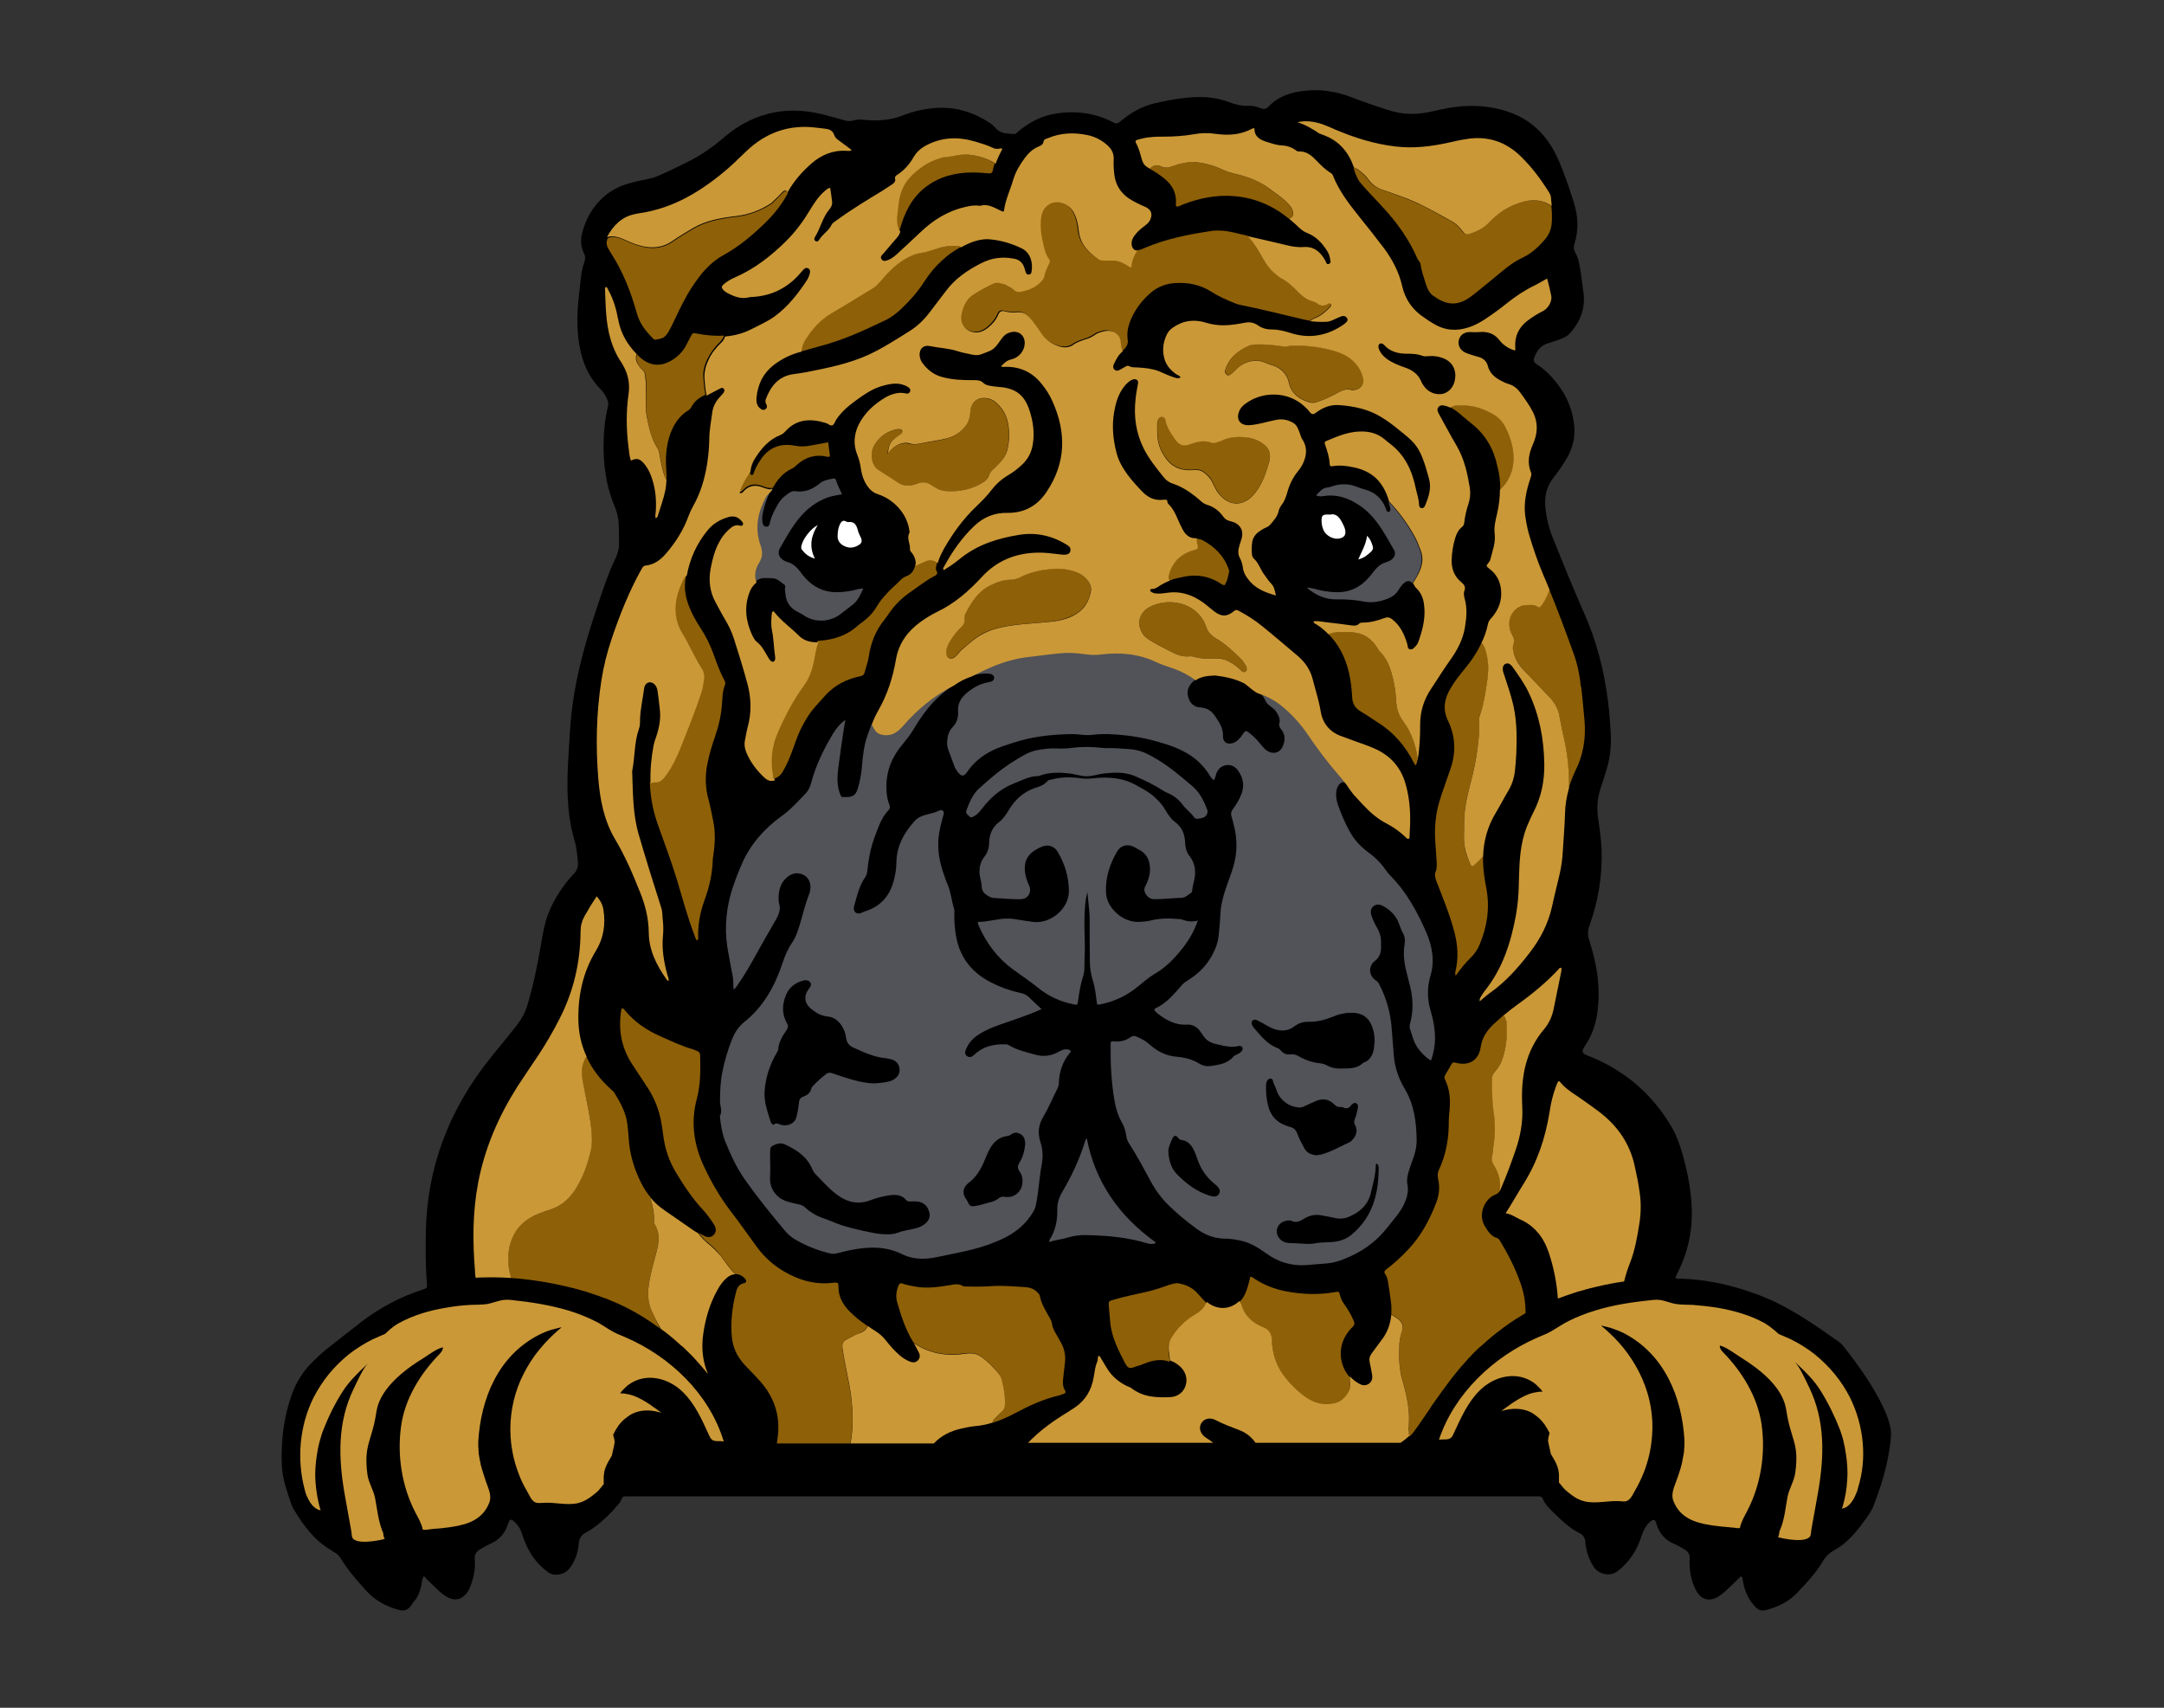 <?xml version="1.0" encoding="utf-8"?>
<!-- Generator: Adobe Illustrator 24.0.1, SVG Export Plug-In . SVG Version: 6.00 Build 0)  -->
<svg version="1.1" id="Layer_1" xmlns="http://www.w3.org/2000/svg" xmlns:xlink="http://www.w3.org/1999/xlink" x="0px" y="0px"
	 viewBox="0 0 990 781.2" style="enable-background:new 0 0 990 781.2;" xml:space="preserve">
<rect x="0" y="0" width="990" height="781.2" fill="#333333" stroke="none"/>
<style type="text/css">
	.st0{fill:#525358;}
	.st1{fill:#FFFFFF;}
	.st2{fill:#8E6008;}
	.st3{fill:#CB9837;}
</style>
<g>
	<path d="M193.7,721.2c-0.7,1.4-0.7,2.9-1,4.4c-0.7,2.7-1.6,5.2-3.5,7.2c-0.3,0.3-0.6,0.8-0.8,1.2c-1.6,2.4-3.3,3.2-6.1,2.4
		c-5.8-1.6-10.9-4.4-15-9c-4.1-4.6-8.2-9.2-11.4-14.5c-0.7-1.2-1.7-2.1-2.9-2.8c-0.4-0.2-0.8-0.5-1.2-0.8
		c-7.9-4.5-13.1-11.6-17.6-19.2c-0.3-0.5-0.6-1.1-0.8-1.7c-1.7-5-3.5-9.9-4.2-15.2c-0.5-4-0.4-8-0.2-12c0.4-8.3,1.9-16.3,4.8-24.1
		c1.9-5,4.7-9.4,8.4-13.3c2.3-2.4,4.8-4.7,7.4-6.8c5.2-4.1,10.4-8.2,15.7-12.3c8.5-6.5,17.9-11.5,28.1-14.8c2-0.7,2.1-0.7,1.9-2.9
		c-0.6-7.3-0.6-14.7-0.5-22.1c0.3-31,10.9-58.1,30.4-82c3.9-4.8,7.8-9.5,11.6-14.4c2.1-2.8,3.7-5.8,4.6-9.1c2.5-8.4,4.3-17,5.8-25.7
		c1-5.7,1.8-11.4,4-16.7c2.8-6.6,6.7-12.4,11.5-17.5c1.3-1.4,1.8-2.9,1.7-4.8c-0.3-3.5-0.6-7-1.6-10.4c-2-6.6-2.8-13.3-3.1-20.1
		c-0.4-10.2,0.5-20.3,1.1-30.4c1.2-19.4,6.2-37.9,12.4-56.2c2.5-7.5,4.9-15,8.4-22.2c1.1-2.3,1.7-4.8,1.6-7.4
		c-0.1-2.6,0-5.1-0.1-7.7c-0.1-2.9-0.7-5.7-1.8-8.4c-4.3-10.1-5.5-20.6-5.1-31.5c0.2-4.8,0.7-9.6,1.9-14.2c0.3-1.2,0.2-2.4-0.3-3.5
		c-0.8-1.7-1.6-3.3-3-4.6c-5.8-5.9-8.7-13.1-9.9-21.1c-1.1-7.1-0.9-14.2-0.1-21.3c0.3-3,0.7-6,1-9.1c0.3-2.4,0.8-4.7,1.6-7
		c0.5-1.3,0.4-2.4-0.2-3.7c-1.5-2.9-1.7-6-0.9-9.1c1.1-4.4,2.9-8.5,5.6-12.1c3.8-5.1,8.7-8.6,14.8-10.5c3.3-1,6.7-1.7,10-2.4
		c1.5-0.3,2.9-0.7,4.3-1.3c5-2.2,10-4.6,14.9-7.1c5.8-3,11-6.8,15.9-11c6.7-5.7,14.3-9.5,23.1-11.1c7.9-1.4,15.6-0.6,23.3,1.5
		c2.8,0.7,5.6,1.5,8.3,2.3c1.2,0.3,2.3,0.4,3.5,0.1c1.7-0.5,3.5-0.6,5.2-0.4c6.4,0.7,12.6,0.2,18.6-2.3c3.9-1.5,7.9-2.4,12.1-2.9
		c10-1.2,19,1.3,27.3,6.9c0.9,0.6,1.6,1.3,2.3,2.1c2.3,2.7,5.5,2.5,8.6,2.7c0.7,0,1.2-0.7,1.8-1.2c4.9-4.1,10.5-7.1,16.9-8.1
		c9.2-1.5,18.2-0.4,26.5,4c1.3,0.7,2.2,0.5,3.2-0.4c4.7-4,9.9-7,16-8.4c7-1.6,14.1-2.9,21.3-2.8c4.3,0.1,8.4,0.8,12.4,2.3
		c2.9,1.1,5.9,1.9,9.1,1.7c1.9-0.1,3.7,0.4,5.4,1.1c1.4,0.6,2.6,0.4,3.7-0.8c4.3-4.5,9.8-6.4,15.9-7.1c7.7-1,15.1,0.2,22.3,3
		c5.6,2.2,11.3,4.1,17,5.9c6.6,2.1,13.2,2,19.9,0.4c5.1-1.2,10.1-2.2,15.4-2.4c7.2-0.3,14.2,0.7,20.9,3.3c8.7,3.4,15,9.5,19.4,17.7
		c1.6,3.1,3,6.4,4.2,9.7c1.7,4.4,3.2,8.9,4.6,13.4c2,6.3,2.3,12.6,0.3,18.9c-0.5,1.5-0.4,2.7,0.4,4.1c1.6,2.7,1.9,5.7,2.4,8.7
		c0.5,3.4,1,6.8,1.4,10.2c0.7,7-1.7,12.9-6.3,18c-1.2,1.3-2.8,2.1-4.5,2.7c-1.9,0.7-3.8,1.3-5.7,1.9c-3.4,1.1-5.1,3.6-6.2,6.8
		c-0.5,1.3,0.3,2.1,1.3,2.8c3.5,2.2,6.4,5.1,8.9,8.3c4.7,5.8,7.5,12.4,8.2,19.9c0.5,5.3-0.8,10.3-3.5,14.9c-1.8,3.1-3.8,5.9-6,8.7
		c-3.2,4.1-4.2,8.6-3.7,13.7c0.5,4.8,1.6,9.4,3.4,13.9c4.6,11.4,9.2,22.8,14.2,34.1c5.9,13.1,9.3,26.8,11.1,41
		c0.6,4.8,0.9,9.5,1.2,14.3c0.3,5.7-0.3,11.3-2,16.8c-0.9,3.1-1.9,6.1-2.9,9.1c-1.3,4.2-1.5,8.5-0.9,12.8c0.7,4.8,1.4,9.6,1.6,14.5
		c0.4,11.9-1.5,23.4-5.5,34.6c-0.9,2.4-0.9,4.6-0.1,7c2.9,8.9,4.6,17.9,4.2,27.3c-0.3,5.7-1.2,11.3-3.7,16.5c-0.8,1.7-1.9,3.3-2.9,5
		c-1.2,1.9-0.8,2.8,1.2,3.6c16.4,6.3,29.2,16.9,38.3,31.9c3.3,5.4,5.1,11.4,6.6,17.4c1.9,7.6,3.2,15.3,3.2,23.2
		c0,9.5-2.2,18.5-6.5,27c-0.3,0.6-0.6,1.3-0.9,1.9c-0.1,0.1,0,0.3,0,0.5c0.7,0.5,1.5,0.3,2.3,0.3c12.3,0.4,24,3.1,35.5,7.4
		c13.6,5.1,25.2,13.3,37,21.6c0.6,0.4,1.1,0.9,1.6,1.5c6.3,7.9,12.2,16.1,16.9,25c2,3.8,3.8,7.7,4.8,12c0.8,3.3,0.3,6.5-0.2,9.8
		c-1.3,9.3-4.1,18.2-7.5,26.9c-1,2.5-2.7,4.7-4.3,6.9c-3.7,5.1-7.8,10-13.5,13.1c-2.2,1.2-4,2.9-5.3,5.1c-3.1,5.4-7.4,9.8-11.6,14.3
		c-3.9,4.2-8.8,6.5-14.3,8c-2.7,0.7-4.1-0.3-5.9-2.5c-2.9-3.5-4.3-7.4-4.9-11.8c-0.1-0.4-0.1-0.8-0.8-1.1c-1.4,1.3-2.8,2.7-4.2,4.1
		c-1.9,1.8-3.8,3.7-6,5.1c-4,2.5-7.8,1.6-10.1-2.5c-2-3.6-2.9-7.4-3.1-11.5c-0.1-1-0.1-1.9,0-2.9c0.3-2.1-0.6-3.5-2.3-4.6
		c-1.6-1-3.2-1.9-4.9-2.6c-4-1.7-6.6-4.7-7.9-8.8c-0.1-0.5-0.3-0.9-0.5-1.4c-0.3-0.8-0.8-0.9-1.5-0.6c-0.7,0.4-1.3,0.9-1.8,1.5
		c-1.8,2-2.7,4.3-3.5,6.8c-2,6-5.4,10.9-10.4,14.9c-3.6,2.9-8.8,1.5-11-1.7c-1.7-2.5-2.8-5.2-3.4-8.1c-0.2-1.1-0.5-2.2-0.5-3.3
		c-0.1-1.9-1-3.4-2.7-4.2c-5.1-2.5-9-6.6-13-10.5c-1.5-1.5-3-3.1-3.8-5.2c-0.3-0.8-0.8-1.1-1.6-1.1c-0.6,0-1.3,0-1.9,0
		c-138.1,0-276.2,0-414.4,0c-0.6,0-1.1,0-1.7,0c-0.9-0.1-1.5,0.2-1.8,1.2c-0.3,0.7-0.7,1.5-1.2,2.1c-3.8,4.5-8,8.7-13,12
		c-0.7,0.4-1.4,0.8-2.1,1.2c-2,1-3.1,2.6-3.3,4.9c-0.3,3.7-1.3,7.2-3.4,10.4c-1.5,2.3-3.4,3.7-6.2,4c-1.8,0.2-3.3-0.2-4.7-1.3
		c-5.3-3.9-8.7-9-10.9-15.1c-0.4-1.1-0.7-2.1-1.1-3.2c-0.6-1.6-1.6-3-2.8-4.2c-1.8-1.9-2.6-1.8-3.3,0.7c-1.4,4.3-4.1,7.3-8.3,9.1
		c-1.6,0.7-3.1,1.6-4.6,2.5c-1.6,1-2.5,2.3-2.3,4.4c0.4,4.5-0.5,8.7-2.2,12.9c-0.4,1-0.9,2-1.7,2.9c-2.4,2.9-5.5,3.4-8.8,1.5
		c-1.6-0.9-3-2.1-4.4-3.4c-1.7-1.7-3.4-3.3-5.2-5C194.9,721.8,194.5,721.2,193.7,721.2z"/>
</g>
<g>
	<path class="st0" d="M498.5,419.2c0,6.9,0,13.8,0.1,20.7c0,3,0.5,5.9,1.4,8.8c1.1,3.5,1.4,7.2,1.9,10.7c0.6,0.3,1.2,0.1,1.7,0
		c6.2-1.3,11.8-3.9,16.7-7.9c2.6-2.1,5.1-4.3,7.9-6c5.3-3,9.3-7.3,13-12c2.8-3.6,5.1-7.5,6.8-12.4c-2.8,0.8-5.1,0.3-7.4-0.5
		c-0.5-0.2-1-0.2-1.5-0.2c-4.3-0.4-8.5-0.4-12.8,0.7c-1.6,0.4-3.3,0.5-4.9,0.6c-7.8,0.5-15.1-6.5-15.4-13.2
		c-0.4-7,1.7-13.3,5.2-19.2c1.6-2.6,4.6-3.3,7.4-2c0.8,0.4,1.5,0.9,2.3,1.3c3.6,1.7,5,4.7,5.2,8.4c0.1,3-0.7,5.7-2.1,8.3
		c-0.8,1.5-0.5,2.7,0.3,3.9c0.9,1.3,2.1,2.1,3.7,2.1c4.2,0.1,8.4-0.5,12.6-0.6c1.8-0.1,3.1-1.5,4.5-2.4c0.2-0.2,0.3-0.6,0.3-0.9
		c0.1-1.8,0.7-3.4,1-5.1c0.8-3.9,0.3-7.5-2.2-10.7c-1.3-1.7-1.9-3.6-2-5.8c-0.1-3.8-1.2-7.2-4.4-9.6c-2.1-1.5-3.5-3.7-4.8-5.9
		c-1.2-2.1-2.8-3.8-4.5-5.4c-2.5-2.4-5.5-3.9-8.5-5.6c-6.2-3.6-13-4-19.8-3.3c-2,0.2-3.8,0.3-5.8,0c-4.3-0.6-8.7-0.6-13,0.5
		c-0.8,0.2-1.7,0.2-2.2,0.8c-1.5,1.8-3.6,2.5-5.6,3.1c-5.3,1.8-9.2,5.3-12,10c-1.3,2.1-2.6,4.2-4.6,5.7c-3.2,2.4-4.4,5.8-4.5,9.5
		c0,2.5-0.8,4.6-2.3,6.5c-1.5,2-2.1,4.2-2.1,6.6c0,2.3,0.9,4.5,1,6.7c0.1,2.6,1.5,3.6,3.4,4.7c0.9,0.5,1.8,0.7,2.7,0.7
		c2.1,0.1,4.2,0.3,6.3,0.4c1.9,0.1,3.9,0.2,5.8,0.1c3.1-0.2,4.8-3.3,3.6-6c-1-2.1-1.7-4.2-2-6.5c-0.4-3.8,0.6-7.1,3.9-9.4
		c1.1-0.7,2.2-1.4,3.4-1.9c2.9-1.4,5.9-0.7,7.6,2c3.3,5.6,5.2,11.5,5.2,18.2c0,8.1-8.6,15.1-16.4,14c-2.3-0.3-4.5-0.6-6.7-1
		c-1.5-0.3-3.1-0.5-4.7-0.5c-4.7-0.1-9.2,1.6-13.8,1.5c0,0.3-0.1,0.5,0,0.7c0,0.3,0.1,0.5,0.2,0.7c3.5,8.2,8.7,15.1,15.9,20.4
		c3.9,2.8,7.9,5.5,11.6,8.5c4.7,3.8,10.1,6.2,16,7.4c1.8,0.4,1.8,0.4,2.1-1.5c0.5-3.8,1.1-7.6,2.3-11.3c0.4-1.2,0.6-2.6,0.6-3.9
		c0-2.6,0.1-5.2,0.2-7.9c0.1-7-1-18.8,1.2-26.9C497.3,407.6,498.5,417.3,498.5,419.2z"/>
	<path class="st0" d="M483.5,498.5c0.5-0.9,0.9-1.9,0.9-3c0.2-5.1,1.6-9.8,5-13.8c0.8-0.9,0.5-1.3-0.7-1.6c-1.7-0.4-3.1,0.3-4.5,1.1
		c-3.3,1.8-6.8,2.3-10.4,1.3c-4.1-1.2-8.3-2-12.1-4.3c-0.6-0.4-1.3-0.5-2-0.5c-5.2-0.1-10.1,1-14,4.8c-1.3,1.2-2.3,1.3-3.3,0.6
		c-1-0.7-1.1-1.8-0.4-3.3c1.2-2.8,3.2-5,5.8-6.6c3.1-2,6.5-3.4,10-4.6c6.2-2.2,12.4-4.1,18.7-7c-2-1.8-3.8-3.5-5.5-5.2
		c-1.1-1.1-2.3-1.8-3.8-2.1c-4.7-1-9.3-2.6-13.6-4.8c-8.6-4.3-14.3-11.1-16.1-20.7c-0.7-3.6-1-7.3-0.9-11c0-0.7,0.1-1.4-0.1-2.1
		c-1.2-3.6-1.4-7.5-3-11.1c-0.7-1.6-1.2-3.3-1.8-4.9c-1.9-5.4-2.9-11-2.3-16.7c0.3-3.1,1.1-6,1.9-9c0.2-0.7,0.4-1.4,0.5-2
		c0-1.2-1-1.8-2.1-1.2c-1.8,0.9-3.8,1.3-5.7,1.8c-2.1,0.5-4,1.3-5.5,2.9c-4.9,5.4-8.3,11.5-8.4,19c0,2.8-0.5,5.6-1.2,8.3
		c-1.8,6.8-5.8,11.7-12.7,13.9c-0.7,0.2-1.3,0.5-1.9,0.8c-1,0.5-2,0.6-2.9-0.1c-0.8-0.7-0.9-1.7-0.7-2.7c1.3-4.6,2.3-9.4,5.1-13.4
		c0.6-0.9,0.9-1.8,1-2.9c0.5-5.1,1.4-10.2,3.2-15.1c1.7-4.5,3.1-9.2,6.5-12.7c0.7-0.7,0.8-1.4,0.4-2.4c-0.8-1.9-1.1-3.8-1.3-5.9
		c-0.6-8.1,1.8-15.2,7-21.4c1.9-2.4,3.9-4.8,5.4-7.4c3.9-6.5,8.3-12.5,14.3-17.2c1.3-1.1,2.7-2.1,4.1-3c-0.1,0.1-0.3,0.1-0.4,0.2
		c-8.8,4.4-16.2,10.5-22.6,18c-2.2,2.5-4.6,4.7-8.4,4.5c-2.2-0.1-3.9-0.8-5-2.7c-0.4-0.7-0.8-1.4-1.2-2.1c-0.7,1.7-1.3,3.4-1.9,5.1
		c-1.7,4.8-2.2,9.7-2.6,14.7c-0.3,3.3-0.9,6.6-1.9,9.8c-0.9,2.9-2.3,3.9-5.4,3.8c-0.3,0-0.7,0-1,0c-1,0.2-1.3-0.4-1.6-1.2
		c-1.6-4-1.4-8.1-0.9-12.1c0.8-5.9,1.6-11.8,2.5-17.6c0.2-1.5,0.5-2.9,0.8-4.4c-2.5,1.7-4.2,3.9-5.7,6.3c-4.2,7-7.8,14.3-9.9,22.2
		c-0.5,1.8-1.1,3.5-2.4,4.9c-3.7,3.9-7.2,7.8-11.6,10.9c-7.8,5.7-14,12.8-17.9,21.8c-1.4,3.2-2.7,6.5-3.8,9.8
		c-3.2,9.2-4.2,18.7-2.7,28.4c0.7,4.3,1.6,8.6,2.4,12.9c0.4,1.9,0.2,3.9,0.4,6.1c1.2-0.7,1.5-1.6,2.1-2.4
		c4.7-6.7,8.4-14.1,12.5-21.2c1.7-2.9,3.4-5.9,5.1-8.9c1.2-2.2,1.9-4.5,1.1-7c-0.2-0.7-0.2-1.4-0.2-2.1c0-3.8,0.9-7.3,4-9.8
		c2.2-1.8,4.7-2.3,7.4-1c2.3,1.2,3.5,3.7,3.1,6.7c-0.1,0.7-0.2,1.4-0.5,2c-1.8,4.6-2.9,9.4-4.3,14c-0.9,3-1.9,6-3.7,8.6
		c-1.9,2.8-3.1,5.8-4.2,9c-3.5,10.6-8.7,20-17.6,27.1c-2.6,2.1-4.3,4.8-5.5,7.8c-1.9,4.8-3.4,9.8-4.4,14.8c-0.9,4.4-1.1,9-1.1,13.6
		c0,2.2,1.2,4.4,0,6.6c-0.1,0.2,0,0.5,0,0.8c0.4,3.7,1,7.5,2.4,11c2.5,6.2,5.3,12.2,9.2,17.7c5.5,7.8,11.5,15.2,17.6,22.5
		c1.6,2,3.5,3.7,5.7,4.9c4.9,2.8,10.1,4.8,15.6,6.1c1.1,0.3,2.1,0.1,3.1-0.1c2.1-0.5,4.2-1.1,6.4-1.5c8-1.6,15.9-1.8,23.5,2
		c4.4,2.2,9.5,2.4,14.4,1.5c4.4-0.8,8.7-1.8,13.1-2.7c5.3-1.1,10.5-2.6,15.5-4.7c6.4-2.6,11.9-6.2,15.8-12c1-1.5,1.9-2.9,2.2-4.6
		c1.3-6.2,1.5-12.5,2.7-18.7c0.6-3.5,0.5-6.8-0.6-10.1c-1.4-4.3-0.9-8.2,1.5-12C479.8,506.6,481.5,502.4,483.5,498.5z M349.8,499
		c0.5-6.3,2.4-12.1,5.6-17.5c0.3-0.4,0.5-0.9,0.6-1.4c0.3-3.4,1.9-6.2,3.8-8.8c0.8-1.2,0.9-2,0.2-3.3c-2.4-4.2-2.2-8.5-0.4-12.9
		c1.5-3.6,4.3-5.6,8-6.6c0.4-0.1,0.9-0.2,1.3-0.1c0.9,0.1,1.7,0.5,2,1.4c0.3,0.8,0,1.5-0.6,2.2c-2.7,3.3-2.5,6.8,0.8,9.5
		c2.2,1.8,4.5,3.2,7.7,3.5c3.7,0.4,6.1,3.2,7.5,6.6c0.4,1,0.6,2.2,0.8,3.3c0.3,2,1.3,3.4,3.1,4.2c4.8,2.2,9.7,4.5,15.1,5
		c0.9,0.1,1.9,0.3,2.8,0.6c1.9,0.6,3.1,2,3.4,4c0.3,2.1-0.6,3.7-2.3,4.9c-0.9,0.6-1.9,1-2.9,1.2c-2.2,0.5-4.5,0.7-6.7,0.8
		c-4.3-0.2-8.3-1.2-12.3-2.5c-2.2-0.7-4.5-1.4-6.7-2.2c-1.2-0.4-2-0.2-2.9,0.6c-2,1.6-3.9,3.2-5.6,5.1c-0.4,0.4-0.8,0.8-0.9,1.2
		c-0.4,2.2-2,3.2-3.8,3.9c-1.3,0.5-1.8,1.3-1.9,2.8c-0.2,2.2-0.6,4.3-1.1,6.4c-0.7,2.9-3.7,4.4-6.9,3.7c-1.1-0.3-2.2-1.3-3.4-0.2
		c-0.3,0.3-0.8-0.1-1.1-0.5c-0.2-0.2-0.3-0.4-0.4-0.7C351.2,508.6,349.4,504.1,349.8,499z M422.7,560.2c-1.8,1.3-4,1.8-6.1,2.2
		c-1.9,0.4-3.8,0.7-5.6,1.4c-1.8,0.7-3.7,0.9-5.7,0.8c-2.1,0-4.2-0.3-6.2-0.7c-6.4-1.3-12.8-2.6-18.9-5.3c-2.5-1.1-5.3-1.7-7.7-3.2
		c-1.4-0.9-2.8-1.7-4-2.9c-0.9-0.9-1.9-1.4-3.2-1.6c-1.5-0.3-3.1-0.7-4.6-1.1c-5.4-1.5-8.8-5.9-8.4-11.5c0.2-3.2,0-6.4,0-9.7
		c0-0.3-0.1-0.5,0-0.8c0.2-1.2-0.3-2.9,1-3.6c1.8-0.9,3.7-1.7,5.8-0.7c5.3,2.5,10.1,5.5,12.5,11.3c0.3,0.7,0.7,1.4,1.2,2
		c3.4,3.4,6.5,7.1,10.4,9.9c4.5,3.3,9.3,4.4,14.8,2.4c3.1-1.2,6.3-2,9.6-2.4c2.6-0.3,5.1,0,6.9,2.2c0.5,0.6,1.1,0.7,1.9,0.7
		c1,0,2.1-0.1,3.1,0c2.7,0.2,4.8,1.9,5.5,4.5C425.9,556.3,425,558.6,422.7,560.2z M466.5,531.6c-0.9,1.5-1.2,2.7-0.1,4.2
		c1.2,1.7,1.6,3.6,1.3,5.7c-0.5,3.9-3.9,6.6-7.8,6c-1.2-0.2-2.1-0.1-3.1,0.7c-1.9,1.6-4.3,1.8-6.5,2.5c-1.4,0.4-2.9,0.8-4.3,1
		c-1.9,0.3-2.5-0.1-3.2-1.8c-0.3-0.7-0.7-1.2-1.1-1.8c-1.3-1.9-1.2-4,0.2-5.8c0.3-0.4,0.7-0.8,1.1-1.1c3.7-2.7,5.9-6.6,7.6-10.8
		c0.7-1.7,1.4-3.4,2.3-5c1.7-3,4.1-5.2,7.7-5.7c0.6-0.1,1.2-0.2,1.7-0.6c1.5-1.1,3-1.3,4.6-0.3c1.5,0.9,2.2,2.6,2.1,4.8
		C468.7,526.5,468,529.2,466.5,531.6z"/>
	<path class="st0" d="M654.6,462.7c-1.7-5.4-1.8-10.8-0.2-16.3c2.1-6.9,0.8-13.6-1.9-19.9c-4.1-9.4-9-18.4-16.3-25.8
		c-0.9-0.9-1.6-1.8-2.3-2.8c-2.3-3.3-5.1-6-8.3-8.3c-3.3-2.5-6.1-5.5-8.1-9.2c-2.2-3.9-3.9-8-5.4-12.2c-0.6-1.8-1-3.7-0.8-5.7
		c0.1-1.5,0.6-2.9,1.7-4c1.2-1.1,2.5-0.9,3.2,0.6c0.4,0.7,0.6,1.4,1.1,2c0.5,0.6,1.1,1.2,1.6,1.7c-2-3.2-4.4-6.1-6.9-9
		c-5.1-5.8-9.6-12-13.9-18.3c-3.5-5.1-7.5-9.6-12.4-13.4c-3.3-2.6-7-4.3-10.9-5.6c0.7,0.4,1.4,0.8,2.1,1.1c0.1,0,0.1,0.1,0.2,0.2
		c1.5,1.2,1.7,3.3,3.1,4.5c1.3,1.1,2.9,2,3.8,3.5c0.9,1.5,1.8,3.1,1.3,4.9c-0.3,1.2,0.1,2,0.8,2.9c2.1,2.6,1.9,5.3,0.6,8.1
		c-1.2,2.5-3.7,3.3-6.2,2.2c-1.5-0.7-2.5-1.9-3.5-3.1c-1.6-2-3.3-3.9-5.3-5.4c-1.7-1.4-2-1.3-3.2,0.5c-1,1.6-2.2,3-3.9,3.8
		c-2.8,1.2-5.2,0-5.1-3c0.1-3.5-1.5-6-3.4-8.8c-1.8-2.7-3.7-4.1-7.1-4.3c-2.7-0.1-4.7-2-5.4-4.7c-0.8-2.8,0.1-5.2,2.2-7.1
		c0.4-0.4,0.7-0.7,1.1-0.9c-3.1-2.2-6.4-4-9.9-5.3c-2.8-1-5.7-1.9-8.3-3.1c-8.1-3.8-16.6-4.5-25.3-3.4c-2.2,0.3-4.5,0.2-6.8-0.1
		c-3.2-0.4-6.4-0.8-9.6-0.6c-5.5,0.4-10.9,1.2-16.3,1.8c-5.8,0.6-11.3,2.2-16.6,4.4c-3.3,1.4-6.6,2.9-9.8,4.6
		c2.2-0.7,4.5-1.1,6.8-1.1c0.7,0,1.4,0.1,2.1,0.2c0.9,0.2,1.6,0.8,1.6,1.8c0,0.9-0.6,1.4-1.4,1.7c-0.6,0.2-1.2,0.3-1.8,0.4
		c-3.8,0.8-7,2.7-9.8,5.2c-2.4,2.2-3.8,4.8-3.5,8.1c0.2,2.7-0.6,5.1-2.4,7c-2.1,2.2-2.6,4.8-2.6,7.7c0,1.5,0.5,2.7,1,4
		c0.7,1.9,1.4,3.8,2.1,5.7c0.4,1.3,1.1,2.4,1.9,3.4c1.6,2,2.6,2,4.1-0.1c3-4.4,6.9-7.6,11.6-9.9c2.9-1.4,6-2.4,9.1-3.4
		c9-3,18.2-4,27.6-4.1c2.8,0,5.5,0.7,8.4,0.4c5.3-0.7,10.6-0.4,15.9,0.2c6.3,0.7,12.5,2.1,18.7,4.1c8.1,2.6,15,6.6,19.6,14
		c0.5,0.8,1,1.8,2.2,2.4c0.4-1.1,0.6-2,0.9-2.9c0.8-2.2,2.3-3.7,4.7-4c2.4-0.3,4.2,0.8,5.5,2.8c2.1,3.1,2.7,6.3,1.5,10
		c-1,2.8-2.5,5.2-4.2,7.5c-0.7,1-0.9,2-0.5,3.2c0.4,1.2,0.7,2.5,1,3.8c1.7,6.3,1.7,12.6-0.1,18.9c-1.1,3.8-2.6,7.4-3.8,11.1
		c-1,3.2-1.9,6.4-2.1,9.7c-0.2,3.7-0.5,7.5-0.9,11.2c-0.3,2.7-1.2,5.3-2.4,7.7c-2.6,5.3-6.6,9.4-11.6,12.5c-1,0.6-1.9,1.2-2.7,2.1
		c-3.6,4.1-7,8.3-12.1,10.7c-0.8,0.4-0.7,0.9-0.2,1.4c0.4,0.4,0.7,0.7,1.2,1.1c3.9,3,8,5.3,13.2,5c2.7-0.2,4.9,1.1,6.4,3.4
		c0.4,0.6,0.8,1.1,1.2,1.7c1.3,2,3.2,3.2,5.5,3.7c3.5,0.8,6.9,1.9,10.6,1c0.7-0.2,1.4-0.1,1.8,0.7c0.3,0.7-0.1,1.4-0.6,1.9
		c-0.6,0.6-1.2,0.9-2,1.3c-0.5,0.3-1.2,0.5-1.5,0.9c-2.6,3.2-6.4,3.7-10.1,4.3c-1.9,0.3-3.9,0-5.6-1.1c-3.1-1.9-6.6-2.8-10.2-3.1
		c-5.1-0.4-9.2-2.6-12.8-5.9c-1.7-1.5-3.6-2.4-5.6-3.3c-1.1-0.5-1.9-0.4-2.9,0.3c-2.1,1.5-4.5,2.1-7.2,1.9c-1.8-0.2-1.8-0.1-1.8,1.8
		c-0.1,8.1,0.3,16.3,1.6,24.3c0.6,3.8,1.6,7.5,3.5,10.9c1.2,2,1.8,4.2,2.1,6.4c0.2,1.2,0.5,2.2,1.2,3.2c3.4,5.3,6.4,10.8,9.4,16.4
		c2.4,4.6,5.4,8.8,9.2,12.4c3.9,3.8,8.1,7.2,12.5,10.4c3.9,2.8,8.1,4.4,12.9,4.4c2.4,0,4.7,0.4,7,0.9c4.4,0.9,8.1,3.2,11.7,5.8
		c5.5,4,11.6,5.9,18.5,5.4c3.2-0.3,6.4-0.5,9.7-0.8c2.5-0.2,5-1,7.3-1.9c7.8-3,14.4-7.5,19.6-14c1.7-2.1,3.4-4.2,5.1-6.4
		c1.1-1.5,2.1-3,2.9-4.7c1.3-2.8,2.2-5.7,1.6-8.9c-0.5-2.4,0.1-4.9,0.9-7.2c0.6-1.9,1.3-3.8,2-5.7c0.9-2.7,1.4-5.4,1.3-8.2
		c-0.2-8-1.2-15.8-5.5-22.9c-2.6-4.4-4.4-9.3-4.9-14.6c-0.4-4.6-0.7-9.2-1.1-13.9c-0.6-6.8-2.5-13.2-5.6-19.2
		c-0.4-0.8-0.9-1.4-1.7-1.9c-3.3-2.3-3.3-6.7-0.1-9c0.9-0.7,1.4-1.4,1.9-2.4c0.9-1.8,0.7-3.7,0.7-5.6c0.1-2.4-0.5-4.7-1.7-6.8
		c-1-1.7-1.9-3.5-2.6-5.5c-0.7-2.1-0.4-3.6,0.9-4.6c1.4-1.1,3-0.8,4.4,0c3,1.6,5.4,3.9,6.8,7c0.8,1.9,1.4,3.9,2.4,5.7
		c0.8,1.4,0.8,3,0.6,4.6c-0.7,4.1-0.3,8.2,0.7,12.2c0.6,2.5,1.3,5.1,1.9,7.6c1.3,5.5,1.4,11.1-0.1,16.6c-0.2,0.8-0.3,1.5-0.1,2.3
		c0.7,2,1.2,4,2,6c1.3,3.2,5.1,7.4,7.7,8.6c1.1-3.3,1.8-6.6,1.8-10C656.5,470.9,655.8,466.8,654.6,462.7z M557.7,546.1
		c-0.6,1-1.5,1.4-2.7,1.2c-0.6-0.1-1.2-0.2-1.8-0.4c-5.9-1.9-10.6-5.5-14.9-9.9c-2.4-2.5-3.6-6-3.8-10.5c0-1.5,0.9-3.6,1.9-5.8
		c0.7-1.4,1.6-1.5,2.6-0.2c0.5,0.7,0.9,0.9,1.6,1c2.4,0.3,3.9,1.7,5.1,3.7c0.9,1.6,1.5,3.3,2.1,5c1.5,4.6,4.2,8.4,7.9,11.4
		c0.5,0.4,0.9,0.8,1.3,1.2C558.1,543.9,558.3,544.9,557.7,546.1z M580.1,505.6c-0.7-2.9-1-5.8-0.9-8.8c0-1,0.1-1.9,0.7-2.7
		c0.8-1,2.2-1,2.4,0.2c0.3,1.5,1.2,2.7,1.6,4.1c1.3,4.5,5.5,7.8,10.2,8.2c0.8,0.1,1.6-0.1,2.3-0.4c1.8-0.8,3.6-1.7,5.5-2.5
		c3.1-1.4,6-1,8.4,1.4c0.9,0.9,1.7,1.4,2.9,1.3c0.4-0.1,0.9,0,1.3,0.2c1.5,0.8,2.7,0.3,3.6-1c0.1-0.1,0.1-0.1,0.2-0.2
		c0.7-0.6,1.3-1.3,2.3-0.6c0.8,0.5,0.7,1.3,0.6,2.1c-0.4,1.7-0.7,3.4-1.4,5c-0.4,1-0.4,1.8,0.1,2.7c1.3,2.4,0.7,4.6-0.9,6.5
		c-0.5,0.6-1.1,1.2-1.8,1.5c-4.2,1.9-8.2,4.3-12.7,5.5c-0.8,0.2-1.5,0.2-2.4,0.4c-2.2-0.4-4.1-0.9-5.3-3.1c-1.2-2.2-2.4-4.4-3.3-6.8
		c-0.5-1.6-1.6-2.7-3.3-3.1c-0.5-0.1-1-0.3-1.5-0.5C584,513.5,581.2,510.3,580.1,505.6z M629.4,532.8c0-0.1,0.2-0.3,0.4-0.5
		c0.9,0.5,0.9,1.4,0.9,2.2c0,11.9-2.9,22.5-12.5,30.4c-2.8,2.3-6,3.1-9.5,3.3c-2.4,0.1-4.9,0.1-7.3,0.6c-3,0.5-5.9,0-8.9-0.1
		c-0.9,0-1.7-0.1-2.6-0.1c-3.2,0.1-5.9-2.5-5.8-5.5c0.1-2.9,2.7-5,6.1-4.8c0.2,0,0.4,0,0.5,0.1c2.3,1.2,4.1,0.2,6-1
		c2.5-1.5,5.2-2,8.1-1.4c1.9,0.3,3.8,0.7,5.6,1.1c2.5,0.6,4.9,0.4,7.2-0.7c4.7-2.1,8.2-5.3,9.5-10.5
		C628.1,541.6,629.4,537.3,629.4,532.8z M628.2,471.1c0.5,1.6,0.6,3.3,0.7,4.9c-0.2,1.7-0.2,3.5-0.7,5.2c-0.7,2.3-2,4.1-4.4,4.9
		c-0.1,0-0.2,0-0.2,0.1c-3.1,3-7,2.5-10.8,2.6c-2,0-3.8-0.4-5.5-1.3c-1-0.6-2-0.9-3.2-1.1c-3.5-0.3-6.8-1.4-9.9-3.2
		c-1.2-0.7-2.5-1.1-4-0.9c-1.6,0.2-2.9-0.3-4-1.5c-0.5-0.5-0.9-1-1.6-1.3c-4.9-1.8-7.9-5.8-11.2-9.6c-0.2-0.2-0.3-0.4-0.4-0.7
		c-0.4-0.7-0.7-1.5-0.1-2.2c0.6-0.7,1.4-0.7,2.2-0.3c1.6,0.8,3.1,1.6,4.6,2.5c1.8,1,3.5,1.8,5.6,2.1c2.5,0.3,4.7-0.2,6.7-1.7
		c2.1-1.6,4.3-2.3,6.8-2.2c3.8,0.1,7.4-0.9,10.9-2.3c2.6-1.1,5.3-1.8,8.1-1.8C623.4,463.1,626.7,465.6,628.2,471.1z"/>
	<path class="st0" d="M550.5,374c1.5-0.6,2.3-2.3,1.8-3.6c-1.5-3.9-3.3-7.7-6.6-10.6c-5-4.2-9.9-8.5-15.6-12
		c-3.2-1.9-6.3-3.8-9.9-4.6c-3-0.7-6.1-0.6-9.1-0.9c-2.3-0.2-4.6,0.1-7-0.2c-4.5-0.5-9.1-0.6-13.6,0c-2.2,0.3-4.5,0.4-6.7,0.3
		c-3.3-0.2-6.4,0.2-9.6,0.8c-3.7,0.8-6.9,2.8-10.1,4.8c-5.9,3.6-11,8-16.1,12.6c-3,2.7-4.5,6.4-5.9,10.1c-0.5,1.4,0.7,2,1.4,2.8
		c0.7,0.7,1.4,0.3,2.1-0.1c1.2-0.7,2.2-1.6,3.1-2.8c4-5.3,8.7-9.7,15.1-12.2c3.7-1.4,7.1-3.4,11.2-3.4c0.3,0,0.7-0.1,1-0.3
		c4.3-1.5,8.8-1.4,13.2-0.9c2.7,0.3,5.3,1.3,8,1.3c2.6,0,5.3-1,8-1.3c4.8-0.5,9.6-0.7,14.2,1.3c4.3,1.9,8.6,3.9,12.6,6.5
		c0.6,0.4,1.2,0.7,1.8,1c2.9,1.1,5.4,3,7.2,5.5c1.6,2.1,3.8,3.6,5.3,5.8c0.4,0.6,1,0.7,2.2,0.6C548.8,374.4,549.7,374.3,550.5,374z"
		/>
	<path class="st0" d="M497.2,520.8c-0.1,0.1-0.3,0.1-0.4,0.3c-0.2,0.3-0.3,0.6-0.4,1c-2.5,8.1-6.1,15.8-10.4,23.1
		c-1.6,2.7-2.4,5.3-2.3,8.4c0.1,4.8-0.9,9.4-3.5,13.5c-0.1,0.2-0.1,0.5-0.2,1.1c2.9-1.1,5.8-1.2,8.5-2.1c2.9-0.9,5.8-1.2,8.8-1.1
		c9.3,0.2,18.5,1,27.4,3.7c0.9,0.3,1.9,0.4,2.8,0.3c0.5-0.1,1.1-0.1,1.2-0.7C512.1,556.4,501.1,540.9,497.2,520.8z"/>
	<path class="st0" d="M345.8,265.8c1.2-0.9,2.5-1.4,4-1.4c1.1,0,2.3,0.1,3.4,0.1c2.4,0,3.9,1.8,5.7,3c0.3,0.2,0.4,0.8,0.3,1.2
		c-0.3,1,0.1,1.9,0.1,2.8c0.3,4.2,2.5,7,6.2,8.7c0.9,0.4,1.8,1,2.7,1.6c4.9,3.1,11.6,2.7,16.2-0.8c1.9-1.4,3.7-2.9,5.6-4.3
		c2.5-1.9,3.6-4.6,4.9-7.4c-1.7-0.2-3,0.4-4.3,0.7c-2.7,0.6-5.3,0.9-8,0.9c-5.8,0-10.5-2.4-14.3-6.6c-0.8-0.9-1.6-1.9-2.3-2.9
		c-1.6-2.1-3.4-3.7-6-4.4c-0.3-0.1-0.7-0.2-1-0.4c-2.5-1.2-3.5-3.5-2.2-5.8c4.4-7.7,8.5-15.5,16.3-20.5c2.8-1.8,5.7-3,8.9-3.6
		c1-0.2,2-0.4,3.2-0.6c-1-2.3-2.1-4.3-2.8-6.6c-0.2-0.6-0.7-0.7-1.3-0.6c-2.2,0.5-4.5,0.8-6.3,2.4c-3.2,2.6-6.7,4-10.9,3.4
		c-1.2-0.2-2.2,0.3-3.2,1c-1.9,1.3-3.6,2.8-4.7,4.8c-1.6,2.7-3.1,5.5-3.8,8.6c-0.2,1-0.5,2-1.8,1.8c-1.2-0.1-1.5-1.1-1.6-2.1
		c-0.2-1.4-0.1-2.8,0.2-4.2c0.9-4.2,2.4-8.2,4.5-11.9c-0.1,0.1-0.3,0.2-0.4,0.3c-0.7,1.1-1.8,1.9-2.6,2.9c-0.3,0.3-0.5,0.7-0.7,1.1
		c-3.6,6.8-4.8,13.8-2.4,21.2c1,3.1,1.2,5.7-0.6,8.6C345.1,259.8,344.7,262.9,345.8,265.8z"/>
	<path class="st0" d="M635.4,256.7c-0.3,0.1-0.6,0.3-1,0.4c-2.4,0.6-4.2,2.1-5.7,4c-0.8,1-1.6,2.1-2.5,3.1
		c-3.8,4.3-8.4,6.7-14.2,6.7c-2.7,0-5.4-0.3-8.1-0.9c-1.8-0.4-3.6-1.1-6.1-1.2c4.3,3.7,8.9,5.5,14,5.4c4.2-0.1,8.2,0.2,12.2,1
		c3.9,0.7,7.5,0,11-1.4c2-0.8,3.6-2,4.8-3.9c0.8-1.3,1.6-2.5,2.8-3.4c1.3-1,2.5-0.9,3.5,0.3c1-1.4,1.9-2.9,2.6-4.5
		c1.6-3.3,2.3-6.8,1-10.4c-0.9-2.3-1.7-4.6-2.9-6.7c-3.2-5.8-7.1-11.1-11.6-15.8c0.2,0.9,0.5,1.7,0.7,2.6c0.2,0.7,0.5,1.8-0.5,2.1
		c-1.1,0.3-1.1-0.9-1.4-1.5c-1.8-4.6-5.1-7.6-10-8.8c-1.1-0.3-2.2-0.7-3.2-1.1c-3.2-1.3-6.4-1.5-9.8-0.7c-1.3,0.3-2.5,0.9-3.8,1
		c-2.3,0.3-3.5,1.9-5.1,3.6c1.3,0.6,2.4,0.5,3.5,0.3c5.8-0.9,11,0.8,15.9,4c7.6,4.9,11.6,12.6,15.9,20.1
		C639.1,253.2,638,255.5,635.4,256.7z"/>
</g>
<g>
	<path class="st1" d="M392.4,242.4c-0.6-2.2-1.5-3.9-4.2-3.6c-0.4,0.1-0.9-0.1-1.2-0.3c-1.4-0.7-2.1,0.1-2.7,1.2
		c-0.7,1.5-1.1,3.1-1.1,5.5c-0.1,1.8,0.9,3.7,3.3,4.7c2.4,1.1,4.6,0.6,6.7-0.8c1-0.7,1.2-1.7,0.8-2.8
		C393.4,245,392.7,243.7,392.4,242.4z"/>
	<path class="st1" d="M366.6,249.8c-0.1,0.7-0.1,1.3,0.3,1.7c1.4,1.8,3.1,3.3,5.9,4c-2.8-5.6-1.7-10.5,1.3-15.3
		C370.9,241.8,367.2,246.6,366.6,249.8z"/>
	<path class="st1" d="M608.4,235.4c-3.4-0.2-3.9,0.3-3.8,3.3c0.1,1.2,0.3,2.4,0.8,3.6c1.2,2.9,4.9,4.8,7.9,3.9
		c1.6-0.5,2.3-1.4,2.2-3.1c-0.1-1.4-0.7-2.5-1.3-3.7C612.9,236.8,611.4,234.7,608.4,235.4z"/>
	<path class="st1" d="M628.1,250.2c-0.5-1.8-1.1-3.5-2.7-5.1c-0.5,4.1-2.5,7.2-4,10.8c2.6-0.6,4.3-2.1,5.9-3.6
		C627.9,251.7,628.3,250.9,628.1,250.2z"/>
</g>
<g>
	<path class="st2" d="M486.5,629.5c0.2-2.1,0.5-4.2,0.7-6.2c0.4-3.1-0.2-6.1-1.7-8.9c-0.8-1.5-1.7-3.1-2.6-4.6
		c-0.7-1.3-1.4-2.6-1.6-4.1c-0.1-1.1-0.6-2-1.1-2.9c-1.8-3.2-3.8-6.3-4.5-10c-0.1-0.7-0.7-1.2-1.2-1.7c-1.4-1.5-3.2-2.1-5.2-2.3
		c-5.1-0.3-10.1-0.8-15.2-0.5c-3.8,0.3-7.7,0.3-11.5,0.2c-0.8,0-1.7,0.1-2.3-0.3c-1.9-1.2-3.9-0.6-5.8-0.3
		c-5.1,0.8-10.2,1.6-15.4,0.7c-2.1-0.4-4.1-0.7-6.1-1.4c-1.1-0.4-1.6,0-2,1c-1,2.5-1.3,5.1-0.5,7.7c1.8,6.2,3.8,12.4,7.2,17.9
		c0.1,0.1,0.1,0.2,0.2,0.3c0.2,0.1,0.4,0.3,0.5,0.4c6.9,4.5,14.5,5.8,22.5,4.6c2.8-0.4,5.4-0.3,7.8,1.3c2.7,1.9,5,4.3,7.3,6.8
		c0.9,0.9,1.6,2.1,2,3.4c1,3.7,1.7,7.5,1.7,11.3c0,1.7-0.3,3-1.7,4.2c-1,0.8-1.8,1.9-2.8,2.7c-0.7,0.6-1.1,1.3-1.3,2.1
		c3.6-1.1,7-2.6,10.4-4.4c6.3-3.4,12.8-6.4,19.9-8.1c0.8-0.2,1.5-0.5,2.2-0.7c0.9-0.3,1.4-0.7,0.8-1.7
		C486,634.1,486.2,631.8,486.5,629.5z"/>
	<path class="st2" d="M383.6,588.9c0-2.4-0.3-2.3-2.6-2.1c-5.9,0.7-11.6-0.2-17.2-2.6c-7.3-3.1-13.4-7.9-18-14.4
		c-3.9-5.4-7.7-10.8-11.8-16.1c-4.7-6.2-8.6-13-11.9-20c-4.7-10-6.2-20.4-3.3-31.1c1.7-6.5,1.7-13.1,1.5-19.8c0-1-0.4-1.7-1.3-2
		c-0.6-0.2-1.1-0.5-1.7-0.7c-5.3-1.5-10.3-3.9-15.3-6.1c-6.3-2.8-11.7-6.5-16.1-11.8c-0.3-0.4-0.6-1.1-1.5-0.8
		c-0.1,0.2-0.2,0.5-0.2,0.7c-1.4,8.7,0,16.9,4.8,24.4c2.5,3.8,5,7.6,7.5,11.4c3,4.7,5,9.8,6,15.3c0.4,2.2,0.7,4.5,1,6.7
		c0.8,5.8,2.6,11.2,5.6,16.2c3.6,6,7.4,11.8,12.2,17c2.1,2.3,3.9,4.7,5.5,7.3c1,1.7,0.8,3.2-0.2,4.4c-1.1,1.2-2.6,1.4-4.3,0.6
		c-0.9-0.4-1.7-0.9-2.6-1.4c0.2,0.4,0.5,0.7,0.7,1c1,1.2,2.1,2.4,3.3,3.3c2.3,1.8,4.3,3.8,6,6.1c2.2,2.8,4.1,5.8,6.7,8.4
		c1.6,0,3.2,0.7,4.5,2.2c0.7,0.8,0.6,1.8-0.6,2c-2.8,0.6-3.3,2.8-3.8,5c-1.6,6.4-2.3,12.9-1.7,19.5c0.4,4.7,2.3,8.8,5.4,12.3
		c1,1.2,2.2,2.3,3.2,3.4c1.5,1.6,3,3.1,4.5,4.8c1.1,1.3,2.1,2.6,3,3.9c0.1,0,0.1,0,0.2-0.1c0,0.1,0,0.2-0.1,0.3
		c4.3,6.5,5.9,13.8,4.7,22c-0.1,0.7-0.2,1.4-0.3,2.2H389c1.3-7,1.3-14.1,0.3-21.3c-0.9-7.3-2.9-14.5-3.9-21.8
		c-0.3-2.5-0.1-3.5,2.2-4.7c1.9-1,3.7-1.9,5.7-2.7c1.8-0.7,3-1.8,3.6-3.2c-2.9-2-5.7-4.1-8.2-6.7
		C385.7,596.9,383.6,593.3,383.6,588.9z"/>
	<path class="st2" d="M686.3,567.7c-0.4-0.6-0.7-1.2-1.5-1.4c-2.6-0.8-3.9-2.8-5.2-4.9c-3.9-5.7-0.3-13.1,4.4-14.9
		c1.1-0.4,1.7-1,2.2-1.8c0.6-4-0.1-8-2.7-12c-0.8-1.2-1.1-2.6-0.8-4c0.3-1.7,0.4-3.5,0.7-5.2c0.7-4.8,0.8-9.7,0.1-14.4
		c-0.7-5.1-0.8-10.2-0.9-15.4c0-1.6,0.5-2.9,1.6-4c1.5-1.5,2.5-3.3,3.2-5.4c1.8-5.3,2.3-10.7,2-16.2c0-0.8-0.3-1.5-0.5-2.3
		c-0.2-0.6-0.5-1.1-0.8-1.6c-1.7,1.5-3.4,3-5,4.5c-3,2.9-5,5.9-5.7,10.2c-0.9,6.3-5.5,8.9-11.6,7.2c-0.9-0.2-1.3-0.1-1.7,0.6
		c-1,1.7-1.9,3.3-2.9,5c-0.5,0.8-0.5,1.4-0.1,2.2c2.3,4.6,2.5,9.6,2,14.6c-0.1,1.3-0.3,2.6-0.3,3.9c0.1,7.9-1.1,15.5-4.5,22.7
		c-0.6,1.3-0.7,2.6-0.4,4.1c0.9,3.8,0.5,7.5-0.9,11.1c-3,7.8-6.9,15.1-12.7,21.2c-3.1,3.3-6.3,6.3-9.9,9c-1,0.7-1.4,1.4-0.6,2.5
		c0.7,1,1,2.2,1.2,3.4c0.5,3.2,1,6.4,1.4,9.6c0.2,1.8,0.2,3.6,0.1,5.3c1.4,0.6,2.7,1.5,3.8,2.6c1.4,1.3,1.8,2.6,1.2,4.5
		c-0.6,2-1.2,4.1-1.3,6.1c-0.3,5.7-0.2,11.3,1.4,16.9c2.1,7,3.6,14.2,2.8,21.6c-0.1,0.6,0.1,1.2,0.1,1.8c0.1,0.8,0.2,1.6,0.2,2.4
		c0.4-0.3,0.7-0.7,1.1-1c0,0,0.1-0.1,0.1-0.1c0.2-0.3,0.4-0.6,0.7-0.9c2-2.6,3.8-5.4,5.7-8.1c0.5-0.8,1.1-1.6,1.6-2.3
		c0.2-0.3,0.4-0.6,0.5-0.9c0.5-0.8,1.1-1.6,1.7-2.4c0-0.1,0.1-0.1,0.1-0.2c2.5-3.5,5-7,7.6-10.4c1-1.3,2.1-2.6,3.1-3.9l1.6-1.9
		l0.8-0.9c0.3-0.3,0.6-0.6,0.8-0.9l1.7-1.9c0.6-0.6,1.2-1.2,1.7-1.8c1.1-1.2,2.4-2.4,3.6-3.5l0.5-0.4l0.5-0.4l0.9-0.8
		c0.6-0.6,1.2-1.1,1.9-1.7l1.9-1.6l1-0.8c0.3-0.3,0.7-0.5,1-0.8l2-1.5l0.5-0.4l0.5-0.4l1-0.7l2.1-1.5l2.1-1.4c1.6-1,3.3-2,4.9-3
		c0.1-4.7-0.7-9.5-2.5-14.3C693.1,579.9,689.9,573.7,686.3,567.7z"/>
	<path class="st2" d="M615.6,597.5c-1.1-1.5-2.1-3-2.5-4.8c-0.5-2-0.6-2-2.6-1.6c-7.4,1.3-14.8,1-22.2-0.4c-5.1-1-9.9-2.8-14.3-5.7
		c-0.6-0.4-1.1-0.9-2-1c-0.2,0.8-0.4,1.6-0.6,2.5c-0.7,2.6-1.4,5.2-3,7.5c-0.5,0.6-1,1.2-1.5,1.7c0.4,0.6,0.8,1.2,1.1,1.9
		c1.6,5.2,5.4,8.3,10.2,10.2c2.6,1,3.3,2.9,3.7,5.2c0.1,0.9,0,1.7,0.1,2.6c0.5,5.8,2.7,11,6.3,15.5c2.1,2.6,4.4,4.9,7,7
		c4.7,3.8,9.8,5.8,16,4.1c3.3-0.9,6.9-5.3,6.4-8.6c-0.2-1.2-0.2-2.4-0.1-3.5c-5.1-5.6-5.8-14.3-0.9-20.7c0.6-0.8,1.3-1.7,2.1-2.4
		c0.9-0.9,1-1.7,0.5-2.8C618.2,601.6,617,599.5,615.6,597.5z"/>
	<path class="st2" d="M298,599.2c-2.2-5-1.6-10.3-0.5-15.4c0.8-4,2-7.9,3-11.9c1-4,1.4-7.9-0.8-11.7c-0.3-0.5-0.5-1.1-0.5-1.8
		c0.1-3.7-0.9-7.2-1.6-10.7c-1.6-1.9-3-4.1-4.2-6.4c-3.3-6.6-5.4-13.4-5.8-20.8c-0.1-1.8-0.3-3.7-0.5-5.5
		c-0.5-5.7-3.2-10.5-6.1-15.2c-0.3-0.6-1-1-1.5-1.5c-4.9-4.4-8.7-9.4-11.2-14.9c-0.5,0.6-1,1.4-1.4,2.4c-0.4,1.2-0.7,2.5-0.8,3.8
		c-0.1,2.2,0.3,4.4,0.7,6.5c1.4,7.1,3.2,14.1,3.7,21.3c0.2,2.8,0.4,5.5-0.2,8.3c-1.5,6.9-3.8,13.4-7.8,19.3
		c-2.6,3.8-5.9,6.6-10.3,8.1c-2.4,0.8-4.8,1.6-7.1,2.6c-4.4,1.9-8.1,4.7-10.2,9.3c-1.7,3.6-2.5,7.2-2.4,11.3
		c-0.2,2.8,0.5,5.5,1.2,8.3c1.9,0.1,3.8,0.3,5.7,0.5c6.7,0.7,13.3,1.9,19.8,3.4l2.4,0.6l0.6,0.1l0.6,0.2l1.2,0.3l2.4,0.7
		c0.4,0.1,0.8,0.2,1.2,0.3l1.2,0.4l2.4,0.8l1.2,0.4c0.4,0.1,0.8,0.3,1.2,0.4l2.4,0.9l1.2,0.4c0.4,0.1,0.8,0.3,1.2,0.5
		c6.3,2.5,12.3,5.6,17.9,9.3l2.1,1.4l2.1,1.5l1,0.7l0.5,0.4l0.1,0.1c-0.1-0.2-0.2-0.4-0.4-0.6C300.5,604.6,299.2,601.9,298,599.2z"
		/>
	<path class="st2" d="M511.6,153.6c0.8,1.1,0.9,2.4,1,3.7c0.1,1.2,0.4,2.2,0.8,3.3c0.4-0.3,0.8-0.7,1.1-1.1c1.1-1.2,1.7-2.4,1.4-4.2
		c-0.5-3.3,0.3-6.6,1.7-9.7c2.1-4.6,5.1-8.5,9-11.8c3.1-2.6,6.7-4,10.7-4.3c6-0.4,11.6,0.6,16.8,3.9c3.4,2.2,7.1,3.8,10.8,5.3
		c0.7,0.3,1.5,0.6,2.2,0.7c9.9,2,19.7,4.5,29.6,6.8c0.8,0.2,1.7,0.3,2.5,0.5c0.7-0.5,1.5-1,2.4-1.4c2.7-1,4.7-2.9,6.7-4.9
		c0.4-0.4,0.9-1,0.4-1.6c-0.4-0.5-1-0.1-1.4,0.1c-1.7,1-3.3,1-4.9-0.3c-0.6-0.5-1.4-0.8-2.1-1c-2.7-0.6-4.7-2.2-6.5-4.2
		c-2.4-2.6-4.9-4.9-8.1-6.5c-1-0.5-1.8-1.3-2.7-2.1c-3.3-2.8-5.2-6.5-7.3-10.1c-1.5-2.5-3.1-4.9-5.1-6.9c-2.1-0.5-4.3-1-6.4-1.5
		c-3.2-0.7-6.4-1.1-9.6-0.7c-10.7,1.6-21.2,3.6-31.1,7.9c-0.8,0.3-1.6,0.7-2.5,0.9c-0.4,0.1-0.8,0.1-1.2,0c-1.4,2.3-2.5,4.7-2.6,7.6
		c-1.2-0.1-1.8-0.7-2.4-1.1c-2-1.3-4.2-2.1-6.7-2c-1.2,0.1-2.4,0-3.7,0c-0.9,0-1.7-0.1-2.5-0.7c-4.5-3.2-8.2-7-8.8-13
		c-0.3-2.9-0.9-5.9-2.4-8.5c-2.2-4.1-7.6-5.8-11.2-3.5c-2.5,1.6-3.4,4.1-3.7,6.9c-0.3,3.1-0.1,6.3,0.7,9.4c0.7,3,1.1,6.2,3.1,8.8
		c0.5,0.7,0.3,1.3,0,1.9c-1,1.9-2,3.9-2.3,6.1c-0.1,0.5-0.4,1-0.7,1.4c-2.6,3.3-6.2,4.8-10.3,5.5c-2.3,0.4-3.3-1.6-5-2.3
		c-0.7-0.3-1.4-0.8-2.1-1.1c-1.6-0.5-3.3-1.2-5.1-0.4c-3.1,1.4-6.1,3.1-9,4.9c-3.2,2-4.8,5.4-5.6,9.1c-0.7,3.6,1,6.9,4.5,8
		c3,1,5.5-0.1,7.7-1.9c2-1.6,3.6-3.6,4.6-5.9c0.6-1.4,1.5-1.9,2.9-1.5c2.1,0.6,4.2,0.5,6.2,0.4c1.9-0.1,3.3,0.6,4.7,1.9
		c2.4,2.3,4.1,5.2,6,7.9c2,2.8,4.5,4.7,7.7,5.7c2.2,0.7,4.8,0.8,6.8-0.6c1.8-1.3,3.9-1.9,5.9-2.6c1.3-0.4,2.6-1,3.8-1.8
		c1.5-1.1,3.3-1.6,5.1-1.9C507.9,151,510.1,151.6,511.6,153.6z"/>
	<path class="st2" d="M679.6,316.8c0.9-5.6,2-11.2,0.8-16.8c-0.4-2.2-0.9-4.5-2.5-6.2c-2.1,4.5-4.8,8.6-8,12.4
		c-2.3,2.8-4.5,5.6-6.3,8.7c-2.8,4.7-3.7,9.5-1.2,14.7c3.4,7,3.8,14.3,1.3,21.7c-0.6,1.8-1.2,3.6-1.9,5.5c-1,3-2.1,5.9-3,8.9
		c-2,6.1-2.6,12.5-2.2,18.9c0.2,3,0.4,5.9,0.6,8.9c0.1,1.7,0.3,3.5-0.4,5.2c-0.6,1.5-0.2,2.8,0.3,4.3c3,7.7,6.2,15.4,8.3,23.5
		c1.5,5.8,1.9,11.7,0.5,17.6c-0.1,0.6-0.4,1.3,0.1,2.2c2.2-3.1,4.4-5.9,7-8.4c1.7-1.7,3-3.6,3.9-5.8c3.4-8.1,4.7-16.4,3.2-25.1
		c-0.4-2.2-0.8-4.3-1.1-6.5c-0.4-3-0.6-6-0.5-8.9c-1.3,1.3-2.5,2.5-3.8,3.8c-1.1,1.1-1.3,1-2.1-0.4c-1.6-3.1-2.6-6.4-2.8-10
		c-0.2-2.5,0.1-5,0-7.5c-0.1-5.7,0.9-11.3,2.3-16.8c1.2-4.7,2.4-9.4,3.2-14.2c0.9-5.4,1.7-10.8,1.4-16.4c0-0.9-0.1-1.7,0.2-2.6
		C678.4,324,679,320.4,679.6,316.8z"/>
	<path class="st2" d="M327.1,337c1.7-4.8,2.8-9.7,3.2-14.8c0.2-3,0.2-6.1,1.4-9c0.3-0.8,0-1.5-0.4-2.2c-2-3.7-3.4-7.7-4.8-11.6
		c-1.6-4.4-3.6-8.5-6.2-12.4c-2-3.1-3.8-6.3-5.1-9.7c-1.5-3.8-2.2-7.7-1.7-11.8c0.1-0.9,0.3-1.7,0.4-2.6c0,0-0.1,0-0.1,0
		c-0.7,0.5-1.3,1.2-1.6,2c-0.5,1.3-1.2,2.5-1.6,3.8c-2.6,7-2.6,13.8,1.2,20.4c3.1,5.2,5.5,10.7,8.7,15.8c1,1.7,1.6,3.5,1.3,5.5
		c-0.3,2-0.5,4-1.2,5.9c-2.6,8.3-6,16.4-9.2,24.5c-1.8,4.6-3.9,9.1-6.8,13.2c-1.3,1.9-2.7,3.7-5.4,3.5c-0.6,0-1.3,0.1-1.9,0.4
		c0.2,6.5,1.4,13,3.7,19.4c3,8.5,6.2,16.9,8.8,25.5c2.5,8.3,4.7,16.7,7.8,24.7c0.4,0.9,0.5,2,1.3,2.7c0.5-0.3,0.5-0.7,0.5-1
		c-0.2-6.1,0.9-12,3-17.7c2.2-6,3.5-12,3.7-18.4c0-0.5,0.1-1,0.2-1.6c0.8-5.3,1.1-10.6,0-15.9c-0.7-3.3-1.3-6.7-2.2-10
		c-1.5-5.5-1.6-11-0.4-16.6C324.5,345,325.7,341,327.1,337z"/>
	<path class="st2" d="M622.2,83.4c3.3,4,7.1,7.7,10.6,11.6c6.4,6.9,11.8,14.5,15.6,23.2c0.4,1,1.3,1.5,1.5,2.7
		c0.4,3.2,1.6,6.3,2.5,9.3c0.6,1.8,1.4,3.7,3,4.9c5.7,4.2,10.7,5.2,16.6,1.2c0.9-0.6,1.8-1.3,2.7-2c4-3.2,8-6.5,12-9.8
		c3.1-2.6,6.3-5,10-6.7c4.1-2,7.3-5,10.2-8.4c1.8-2.2,2.8-4.6,3-7.4c0.2-2.6,0.1-5.2-0.2-7.8c-4.3-2.9-9-3.2-13.8-1.7
		c-5.8,1.8-10.8,4.9-14.9,9.3c-2.5,2.7-5.6,4.1-8.9,5.2c-1.3,0.4-2,0.2-2.9-0.9c-1.6-2.1-3.4-4-5.8-5.2c-4.1-2.1-8.1-4.5-12.2-6.6
		c-6.1-3-12.5-5.2-19-7.5c-2.6-0.9-4.7-2.3-6.2-4.5c-1.4-1.9-3.2-3.5-5.1-4.9c-0.5-0.4-1.1-0.6-1.7-0.8c0.3,0.8,0.5,1.6,0.7,2.4
		C620.6,80.7,621.2,82.1,622.2,83.4z"/>
	<path class="st2" d="M279.7,116.1c2.6,4,4.8,8.3,6.7,12.8c2,4.7,3.6,9.6,5,14.6c1.3,4.6,4.2,8.2,7.5,11.5c0.2,0.2,0.3,0.3,0.5,0.4
		c1.4-0.1,2.7-0.4,4-0.9c1.1-0.8,2-1.8,2.6-3c1-1.8,1.9-3.6,2.7-5.4c2.4-5,4.8-10.1,7.9-14.8c3.8-5.8,8.1-11.2,14.4-14.6
		c7.1-3.9,13.2-9.1,19-14.7c4-3.9,7.5-8.2,10.2-13.2c0.1-0.2,0.2-0.4,0.3-0.5c-0.1-0.3-0.3-0.5-0.6-0.7c-0.8-0.4-1.3,0.1-1.8,0.6
		c-1.2,1.2-2.5,2.5-3.7,3.7c-0.6,0.5-1.1,1.2-1.8,1.6c-4.7,2.9-9.7,4.9-15.3,5.6c-6.9,0.8-13.8,1.9-20,5.5c-3.2,1.9-6.3,3.7-9.3,5.8
		c-5.6,4-11.6,3.6-17.7,1.4c-2.3-0.8-4.4-2-6.7-2.8c-2.1-0.7-4-0.7-5.5-0.1c-0.8,1.6-0.8,3.2,0.2,4.8
		C278.6,114.3,279.1,115.2,279.7,116.1z"/>
	<path class="st2" d="M416.4,270.9c3.6-2.5,7-5.2,10.9-7.3c1-0.5,2-1,1.1-2.6c-0.5-0.8-0.1-1.9,0.1-2.8c0.1-0.4,0.2-0.8,0.3-1.2
		c-1.5-1.2-3.5-1.8-5.4-0.9c-1.6,0.7-3.1,1.4-4.7,2.1c0,0.4-0.1,0.7-0.2,1.1c-0.6,2.1-1.9,3.6-3.9,4.3c-1.4,0.5-2.3,1.4-3.3,2.4
		c-1.8,1.9-3.9,3.5-5.6,5.5c-1.7,1.8-3.3,3.7-4.5,5.8c-1.7,2.9-4,5.3-6.7,7.3c-0.7,0.5-1.4,1-2.1,1.6c-4.9,4.5-10.9,6.4-17.4,6.9
		c-0.3,0-0.6,0-0.9,0c-1,2.6-1.5,5.3-1.9,7.9c-0.8,4.2-1.9,8.1-4.5,11.6c-5,6.9-9,14.3-12.3,22.1c-2.7,6.3-3.3,12.8-2,19.5
		c0.1,0.7,0.5,1.4,0.9,2c0.2-0.1,0.4-0.1,0.5-0.2c1.3-0.6,2.3-1.4,3.1-2.7c2.8-4.6,4.5-9.6,6.3-14.7c1.3-3.6,2.9-6.9,4.9-10.1
		c2.3-3.9,5.5-7,8.4-10.3c4.4-4.9,9.9-7.6,16.2-8.9c1-0.2,1.5-0.6,1.8-1.5c0.6-2.4,1.5-4.7,1.9-7.1c0.9-6.4,3.1-12.2,7.2-17.2
		c0.8-1,1.5-2.1,2.3-3.2C409.4,276.7,412.6,273.5,416.4,270.9z"/>
	<path class="st2" d="M548,591.8c-2.4-2.8-5.5-4.2-9.1-4.8c-1.9-0.3-8,2.2-8.8,2.4c-1.7,0.5-3.3,1-5,1.4c-5.2,1.2-10.4,2.2-15.5,3.7
		c-2.5,0.7-2.5,0.7-2.3,3.4c0.2,2.3,0.4,4.5,0.6,6.8c0.6,7,3.8,13,6.9,19.1c0.1,0.2,0.3,0.4,0.4,0.6c0.8,1.3,1.8,1.7,3.3,1.1
		c1.5-0.6,3.2-0.9,4.7-1.6c4-1.7,8-2.4,11.9-1c0-0.7-0.1-1.5-0.2-2.2c-0.5-2.8-0.7-5.5,0.9-8.1c2.7-4.3,6.1-7.8,10.4-10.4
		c2.1-1.3,4-2.8,5.2-5c0.2-0.4,0.4-0.7,0.6-1.1C550.6,594.7,549.3,593.2,548,591.8z"/>
	<path class="st2" d="M724.9,329.7c-0.3-3.2-0.6-6.4-0.9-9.7c-0.2-1.8-0.4-3.7-0.6-5.5c-0.2-0.6-0.3-1.2-0.4-1.8c0-0.5,0-1-0.1-1.4
		c-0.6-4-1.4-8-2.8-11.8c-3.6-10-7.3-20-11.3-29.8c-0.9,2.4-1.9,4.7-3.4,6.8c-0.5,0.7-1.2,1.7-2.1,1c-1.6-1.2-3.3-0.9-5-0.8
		c-4.2,0.1-7.8,3.7-7.9,7.8c-0.1,2.1,0.2,4,1.3,5.8c0.8,1.3,1.1,2.7,0.6,4.2c-0.5,1.4-0.3,2.7,0.1,4.1c0.9,3.1,2.6,5.7,4.7,8
		c3.7,4,7.6,7.9,11.4,11.9c2.2,2.4,3.9,5,4.7,8.3c0.8,3.3,1.2,6.7,2,10c1.7,7,2.5,14.2,2.5,21.5c0,0.7,0,1.4,0,2.1
		c0.8-2.6,1.8-5.2,3-7.8C724.3,345.5,725.6,337.7,724.9,329.7z"/>
	<path class="st2" d="M409.3,200.6c0.9-0.7,1.9-1.3,2.7-2c0.5-0.4,1-0.8,0.6-1.5c-0.3-0.6-0.9-0.7-1.6-0.7c-0.3,0-0.7,0-1,0.1
		c-4.4,1-7.9,3.3-10.1,7.2c-2.1,3.7-1.5,9.1,1.6,11.2c2.9,2,6,3.7,8.9,5.8c2.9,2.1,6.3,1.7,9.5,0.5c2.2-0.8,4-0.5,5.9,0.7
		c2,1.2,4.1,2.5,6.5,2.8c6.1,0.5,11.8-0.6,17.1-3.8c1.2-0.8,2.5-1.7,2.9-3.2c0.5-1.5,1.6-2.4,2.6-3.5c2.4-2.3,4.9-4.7,5.8-8.2
		c0.9-3.6,1.1-7.1,0.6-10.8c-0.6-4.6-2.5-8.3-6-11.2c-3.1-2.6-9.3-3-11.1,2.3c-0.3,0.9-0.3,1.7-0.4,2.6c-0.2,2-0.6,3.9-1.8,5.6
		c-2.2,3.2-5.2,5.1-8.8,6.1c-3.8,1.1-7.7,1.4-11.5,2.2c-2.1,0.5-4.1,0.7-6.2,0.1c-1.1-0.3-2.2-0.1-3.4,0.2c-2.4,0.6-4.2,1.9-6,4.5
		C406.2,204.2,407.3,202.2,409.3,200.6z"/>
	<path class="st2" d="M296.1,191.2c0.9,4.8,2,9.6,4.7,13.8c0.7,1.1,0.9,2.2,1.1,3.4c0.7,3.9,1.3,7.8,3.1,11.4c0-2.3-0.2-4.7-0.3-7
		c-0.2-4.8,0.3-9.6,1.9-14.2c1.6-4.4,4-8.2,8-10.7c0.8-0.5,1.4-1.1,1.8-1.9c1.2-2.2,3-3.8,5.3-4.9c0.3-0.2,0.6-0.3,1-0.5
		c0-0.5-0.1-1-0.2-1.5c-0.4-2-0.5-4.1-0.7-6.2c-0.3-3.1,0.5-6,1.9-8.8c1.5-3,3.5-5.6,5.9-7.9c0.8-0.8,1.3-1.7,1.6-2.7
		c-4,0.3-8.1-0.1-12.3-0.9c-2-0.4-2-0.4-3,1.5c-0.8,1.5-1.5,3-2.3,4.4c-1.3,2.3-3.1,4.2-5.3,5.7c-5.7,3.9-11.2,3.5-16.1-1.3
		c-0.3-0.3-0.5-0.5-0.7-0.8c-0.6,1.3-0.5,2.9,0.4,4.4c0.6,1.1,1.3,2,2.3,2.9c0.7,0.6,1,1.3,1.1,2.3c0.3,1.6,0.4,3.3,0.4,4.9
		C295.7,181.4,295.1,186.3,296.1,191.2z"/>
	<path class="st2" d="M646.9,349.1c0.2,0.4,0.3,0.8,0.9,0.9c0.3-0.7,0.5-1.5,0.7-2.3c-0.2-5.3-2.9-13-6.1-17.2c-1.8-2.4-3.1-5-3.5-8
		c-0.4-2.7-0.4-5.4-0.8-8c-1.1-6.3-2.6-12.3-7.2-17c-0.5-0.5-0.8-1.2-1.1-1.7c-2.2-3.4-5.3-5.8-9.2-6.4c-3.4-0.5-7-0.4-10.5-0.1
		c-0.9,0.1-1.7,0.3-2.4,0.7c4.9,4.9,7.9,11,9.5,18c0.8,3.6,1.2,7.2,1.4,10.9c0.1,3,1.4,5.1,4,6.6c2.7,1.6,5.3,3.4,7.9,5.1
		C637.7,335.1,643.1,341.5,646.9,349.1z"/>
	<path class="st2" d="M405,146.5c2.8-1.3,5.2-3.2,7.4-5.3c4-3.8,7.6-7.9,10.6-12.6c2.3-3.6,5-6.8,8-9.5l2.3-2c1.9-1.5,3.9-2.8,6.1-4
		c-0.4-0.7-1.2-0.7-2-0.7c-3.7-0.1-7.3,0.7-10.8,1.8c-1.6,0.5-3.1,1.1-4.8,1.3c-3.1,0.4-5.9,1.6-8.5,3.2c-4.3,2.6-7.7,6.3-10.9,10.1
		c-0.9,1.1-1.8,2.1-3,2.8c-6.3,3.8-12.6,7.8-19,11.5c-5.4,3.2-9.4,7.7-12.6,13c-0.9,1.4-1.2,3.1-1.4,4.7c3-0.8,5.9-1.7,8.9-2.5
		C385.7,155.6,395.4,151.1,405,146.5z"/>
	<path class="st2" d="M492.9,261.9c-3.8-1.6-7.8-2.1-12-1.7c-5,0.5-9.8,1.4-14.3,3.8c-1.4,0.8-2.9,1.1-4.5,1.1
		c-3.3,0-6.2,1.2-9.2,2.6c-5.4,2.6-8.3,7.3-11,12.2c-0.5,0.9-0.9,1.9-0.7,3c0.4,1.8-0.5,3-1.8,4.1c-1.9,1.7-3.4,3.8-4.7,5.9
		c-1.1,1.7-1.9,3.5-1.9,5.6c0,1,0.3,1.9,1.2,2.4c1,0.5,1.9,0.2,2.7-0.4c0.5-0.3,0.9-0.8,1.3-1.3c0.5-0.6,1-1.3,1.6-1.8
		c2.5-2,4.8-4.3,7.5-6.1c2.2-1.5,4.5-2.6,7-3.4c8.7-2.7,17.7-2.5,26.6-3.6c4.5-0.5,8.7-1.6,12.5-4.2c3.5-2.5,5.2-6,5.8-10
		c0.2-1.8-0.5-3.3-1.5-4.7C496.4,263.9,494.8,262.7,492.9,261.9z"/>
	<path class="st2" d="M538,92.8c0,0.6-0.3,1.2,0.3,1.7c1.2,0,2.2-0.7,3.2-1.1c7.4-2.8,15-4.3,22.8-3.7c9.6,0.7,17.9,4.3,25.2,10.2
		c1.6-0.2,2.3-1.3,1.9-3c-0.3-1.3-1-2.4-1.9-3.4c-2.6-3-6-5-9.1-7.4c-4.3-3.3-9.1-5-14.2-6.3c-2.4-0.6-4.9-1.2-7.2-2.3
		c-3.6-1.7-7.5-2.8-11.5-3.3c-4-0.5-7.8,0.6-11.5,1.9c-1.7,0.6-3.2,0.9-5,0c-1.5-0.8-3.4-0.7-4.6,0.6c-0.1,0.2-0.3,0.3-0.4,0.5
		c2.4,1.3,4.6,2.8,6.7,4.5C536.2,84.5,538.2,88.1,538,92.8z"/>
	<path class="st2" d="M574.2,225.4c3.4-4.3,5.1-9.3,6.5-14.5c0.7-2.7,0.2-5.6-2.1-7.4c-2.4-1.9-5.3-3.1-8.3-3.5
		c-3.9-0.4-7.8-0.3-11.5,1.5c-0.8,0.4-1.7,0.5-2.5,0.8c-0.7,0.2-1.4,0.3-2,0c-3.2-1.2-6.3-0.5-9.4,0.6c-3.7,1.3-5.3,0.7-7.5-2.5
		c-1.8-2.7-3.6-5.3-4.2-8.6c-0.1-0.7-0.5-1.1-1.2-1.3c-0.8-0.2-1.4,0.1-1.8,0.8c-0.4,0.7-0.7,1.4-0.7,2.2c0,1,0,1.9,0,2.9
		c-0.1,5.8,1.2,9.3,3.9,13c3.3,4.6,7.8,5.9,13,5.4c1.7-0.2,3.2,0.1,4.4,1.1c1.6,1.2,3.1,2.6,3.9,4.5c0.6,1.3,1.2,2.5,1.9,3.7
		C561.1,231.7,568.7,232.4,574.2,225.4z"/>
	<path class="st2" d="M590.5,158.1c-1.1,0.1-2.1,0.5-3.3,0.3c-4.4-0.7-8.8-1.1-13.3-0.9c-0.8,0-1.5,0.1-2.3,0.5
		c-2.3,1-4.5,2.3-6.4,4c-2.2,1.9-3.7,4.4-4.6,7.2c-0.3,0.9,0,1.5,0.7,2.1c0.7,0.6,1.4,0.2,1.9-0.2c1-0.8,1.9-1.8,2.9-2.7
		c2.4-2.2,5.2-3.4,8.5-3.5c2.6-0.1,4.7,1.3,7,1.9c4.3,1.2,7.2,3.8,8.2,8.3c1.1,5,4.6,7.3,9.1,8.8c1,0.3,2,0.4,3.1,0.1
		c2.9-0.7,5.5-2.1,8.2-3.4c2.8-1.3,5.4-3.4,8.4-2.2c3.8,0,6-2.7,5.1-6c-0.6-2.4-1.7-4.5-3.4-6.4c-2.5-2.8-5.6-4.4-9.1-5.5
		C604.5,158.6,597.6,157.8,590.5,158.1z"/>
	<path class="st2" d="M569.6,307.3c0.7-0.4,0.9-1.1,0.7-1.8c-0.1-0.5-0.4-1-0.6-1.4c-0.7-1.1-1.4-2.2-2.4-3.1
		c-3.4-3.3-6.8-6.5-10.9-8.9c-2.3-1.3-4-3.1-4.7-5.7c-0.2-0.9-0.7-1.8-1.2-2.6c-5.5-9.2-17.2-10.1-24.4-6.2c-2.9,1.5-4.8,4-5,7.6
		c0.4,2.8,1.5,5.3,4.1,7.1c3.3,2.2,6.8,3.9,10.3,5.7c2.8,1.5,5.7,2.6,9,2.2c0.4,0,0.9-0.1,1.3,0.1c3.5,1.1,7.1,1.1,10.6,0.9
		c2.1-0.1,3.9,0.4,5.8,1.4c2.2,1.2,4.2,2.5,5.8,4.3C568.4,307.4,569,307.7,569.6,307.3z"/>
	<path class="st2" d="M411.6,105.1c2.1-7.5,5.3-14.4,11.7-19.4c6.3-4.9,13.7-6.8,21.6-6.8c2.4,0,4.9,0.2,7.3,0.4
		c1.2,0.1,1.8-0.2,2-1.4c0.2-1.1,0.5-2.1,0.9-3.1c-3.8-2.6-8.2-3.8-12.8-4.2c-3.8-0.4-7.5,1.2-11.4,1.3c-0.3,0-0.5,0.2-0.7,0.2
		c-3.1,0.9-6.1,2.2-8.7,4.1c-4.1,2.9-7.7,6.3-9.5,11.2c-1.5,4.1-1.5,8.5-2,11.9c-0.1,2.9,0.2,5,1.5,6.6
		C411.5,105.6,411.5,105.3,411.6,105.1z"/>
	<path class="st2" d="M347.9,210.4c-1.2,1.8-2.2,3.5-2.9,5.5c-0.2,0.6-0.4,1.6-1.3,1.3c-0.8-0.3-0.6-1.1-0.6-1.8c0-0.1,0-0.1,0-0.2
		c-0.7,0.9-1.3,1.9-1.9,2.9c-1.3,2.1-2.6,4.3-3,6.8c1.1,0.3,1.4-0.5,1.9-0.9c2.1-2.2,4.6-2.9,7.6-2c0.7,0.2,1.4,0.4,2,0.7
		c1.1,0.4,2.3,0.6,3.6,0.5c0.1-0.1,0.3-0.2,0.4-0.3c0.2-0.3,0.4-0.6,0.6-1c1.9-3.2,4.4-5.8,7.9-7.5c0.9-0.4,1.6-1,2.3-1.7
		c4-3.6,8.5-5,13.8-3.8c0.4,0.1,0.9,0.2,1.4-0.2c-0.3-2-0.5-4.1-0.8-6.4c-3,0.6-5.8,1.1-8.6,1.6c-2.2,0.4-4.3,0.4-6.5,0
		C357.1,202.6,351.7,204.6,347.9,210.4z"/>
	<path class="st2" d="M686.3,223.9c4-3.7,6.1-8.3,6.2-13.9c0.1-5.1-1.3-9.8-3.5-14.3c-1.2-2.5-3-4.6-5.3-6
		c-4.4-2.7-9.3-4.4-14.6-4.3c-1,0-1.9-0.1-2.9,0c-1,0.1-1.8,0.5-2.6,1c1.4,0.7,2.7,1.6,3.9,2.6c2,1.7,4,3.4,6,5
		c6.2,5,9.9,11.5,11.5,19.2C686,216.8,686.4,220.3,686.3,223.9z"/>
	<path class="st2" d="M546.4,251.5c-5.9,1.6-10.2,5.1-11.9,11.3c-0.3,1-0.5,2,0.4,2.8c2.3-0.9,4.8-1.4,7.3-1.9
		c5.5-1,10.6-0.1,15.4,2.7c0.8,0.5,1.5,1.2,2.6,1.3c1.3-1.8,1.6-4,2.1-6.1c0.1-0.5-0.1-1-0.3-1.5c-2.1-5.8-6.2-9.9-11.5-12.8
		c-1-0.6-2.1-0.8-3.3-0.9c-0.1,1.1,0.1,2.2,0.4,3.3C548,250.7,547.7,251.1,546.4,251.5z"/>
</g>
<g>
	<path class="st3" d="M663.4,302c3.3-4.6,5.9-9.5,6.8-15.1c0.7-4.3,1.1-8.6-0.1-12.9c-0.3-1.2-0.6-2.5-0.2-3.6c0.8-2-0.1-3-1.5-4.2
		c-3-2.5-4.3-5.8-4.3-9.7c0.1-3.6,0.6-7.1,1.7-10.6c0.6-1.9,1.5-3.6,3-4.8c0.8-0.6,1-1.3,1.1-2.2c0.3-2.9,1-5.7,1.9-8.4
		c0.8-2.5,1-5,0.6-7.5c-1.1-6.6-2.5-13-5.9-18.9c-2.9-4.9-5.5-9.9-8.3-14.9c-0.5-1-0.9-1.9-0.2-2.9c0.7-0.9,1.6-1,2.6-0.8
		c0.8,0.2,1.7,0.4,2.5,0.8c0.2,0.1,0.3,0.1,0.4,0.2c0.7-0.5,1.6-0.8,2.6-1c0.9-0.1,1.9,0,2.9,0c5.3-0.1,10.1,1.6,14.6,4.3
		c2.3,1.4,4.1,3.5,5.3,6c2.2,4.5,3.6,9.2,3.5,14.3c-0.1,5.5-2.2,10.2-6.2,13.9c0,3.8-0.5,7.6-1.4,11.4c-0.7,2.9-1.4,5.8-1,8.8
		c0.5,4.2-1.1,7.9-2,11.8c-0.1,0.5-0.5,0.9-0.8,1.4c-1.2,1.5-1.2,1.5,0.4,2.8c3.2,2.4,4.9,5.6,5.3,9.6c0.5,4.9-1.1,9.1-4.3,12.8
		c-0.8,0.8-1.5,1.7-1.7,2.9c-0.6,3-1.6,5.8-2.9,8.5c1.6,1.7,2,4,2.5,6.2c1.2,5.7,0.1,11.2-0.8,16.8c-0.6,3.6-1.3,7.2-2.6,10.6
		c-0.3,0.9-0.3,1.7-0.2,2.6c0.2,5.5-0.5,10.9-1.4,16.4c-0.8,4.8-2,9.5-3.2,14.2c-1.4,5.5-2.4,11.1-2.3,16.8c0.1,2.5-0.2,5,0,7.5
		c0.3,3.6,1.3,6.8,2.8,10c0.7,1.4,0.9,1.5,2.1,0.4c1.3-1.2,2.6-2.5,3.8-3.8c0.2-6.9,2-13.6,5.8-19.9c2.1-3.5,4-7.2,6.1-10.7
		c1.4-2.5,2.2-5.1,2.6-7.9c0.7-5.9,0.9-11.9,0.8-17.8c-0.1-4.2-0.5-8.4-1.4-12.5c-1.1-4.8-2.7-9.4-4.2-14c-0.4-1.1-0.8-2.2-0.7-3.3
		c0.1-0.9,0.5-1.7,1.4-2c0.8-0.3,1.6-0.1,2.2,0.5c0.3,0.3,0.6,0.6,0.9,1c2.7,3.8,5.5,7.7,7.5,12c4.8,10.2,6.8,21,7,32.3
		c0.1,7.7-1.3,14.9-4.8,21.8c-0.7,1.3-1.3,2.7-1.9,4c-1.8,3.7-3,7.6-3.7,11.7c-1.1,6.2-1.1,12.5-1.3,18.8c-0.1,4.2-0.5,8.4-1.2,12.5
		c-2.3,12.7-6.1,24.8-14.3,35c-0.6,0.7-1.1,1.6-1.6,2.4c-0.4,0.7-1,1.3-0.7,2.4c1.7-1.4,3.2-2.8,4.9-4c6.9-4.9,12.5-11.2,17.6-17.8
		c5.1-6.5,8.8-13.6,10.6-21.8c0.9-4.3,2-8.5,3-12.8c0.8-3.2,1.4-6.5,1.7-9.8c0.4-6.7,1-13.4,1.2-20.2c0.1-3.8,0.8-7.5,1.8-11.1
		c0-0.7,0-1.4,0-2.1c0-7.2-0.8-14.4-2.5-21.5c-0.8-3.3-1.3-6.7-2-10c-0.8-3.3-2.4-5.9-4.7-8.3c-3.8-4-7.6-7.9-11.4-11.9
		c-2.2-2.3-3.9-4.9-4.7-8c-0.4-1.4-0.6-2.7-0.1-4.1c0.5-1.5,0.2-2.9-0.6-4.2c-1.1-1.8-1.4-3.7-1.3-5.8c0.2-4.1,3.7-7.8,7.9-7.8
		c1.7,0,3.4-0.4,5,0.8c0.9,0.7,1.6-0.3,2.1-1c1.5-2.1,2.5-4.4,3.4-6.8c-0.9-2.3-1.9-4.6-2.9-6.9c-2.6-6.1-4.7-12.4-6.6-18.8
		c-0.8-2.9-1.3-5.8-1.7-8.7c-0.6-5.7,0.6-11.1,2.4-16.5c0.3-0.9,0.7-1.8,0.3-2.8c-1.8-4.4-1-8.6,0.9-12.9c2.1-4.7,2.5-9.6,0.1-14.5
		c-1.6-3.2-3.7-6.1-5.8-9c-1.4-1.9-3-3.3-5.3-4c-1.4-0.4-2.8-1.1-4.1-1.8c-2.6-1.4-4.8-3.5-5.5-6.4c-0.7-2.7-2.5-3.8-4.9-4.4
		c-1.8-0.5-3.5-1-5.2-1.7c-2.6-1.1-3.8-3.5-3.2-5.9c0.6-2.4,2.7-3.8,5.6-3.6c1.2,0.1,2.4,0.1,3.7,0c4-0.4,7.2,0.8,9.6,4.1
		c1.6,2.1,4.8,3.9,6.8,4.3c0.3-0.5,0.1-1,0.1-1.5c-0.3-5,1.6-9,5.6-12.1c2.2-1.6,4.4-3.1,6.9-4.3c2.5-1.2,4.4-4.4,4-7
		c-0.5-2.6-1.2-5.2-1.9-8c-2,1.1-3.8,2.2-5.6,3.1c-4.6,2.2-8.8,5-12.8,8.2c-3.1,2.5-6.4,4.9-9.7,7.1c-2.4,1.6-4.9,3-7.7,3.9
		c-5.6,1.9-11,1.5-16.1-1.6c-1.6-0.9-3.1-1.9-4.6-3c-5.1-3.4-8.4-8.1-9.8-14.1c-1.4-6.4-4.4-12.1-8.3-17.4
		c-3.7-4.9-7.5-9.7-11.3-14.4c-4.7-5.9-9.3-11.8-12.1-18.9c-0.2-0.6-0.6-1-1.2-1.3c-2.2-1.4-4.1-3.2-5.9-5.1
		c-2.3-2.4-4.8-4.9-8.6-4.6c-0.4,0-0.8-0.2-1.2-0.5c-1.9-1.5-4.3-2.2-6.6-2.3c-2.5-0.1-4.7-1-7.1-1.7c-3-1-5.4-2.4-5.3-6.2
		c-0.6,0.1-0.9,0.2-1.2,0.3c-5.3,2.9-11,3.1-16.8,2.3c-3.2-0.5-6.5-0.4-9.7,0.2c-4.6,0.8-9.2,1.1-13.8,1.1c-1.8,0-3.7,0-5.5,0.2
		c-2.2,0.1-4.3,0.6-6.4,1.2c-0.8,0.2-1.3,0.6-0.8,1.5c1.4,2.5,2,5.2,2.8,7.9c0.5,1.6,1.4,2.7,2.9,3.5c0.3,0.1,0.5,0.3,0.7,0.4
		c0.1-0.2,0.2-0.3,0.4-0.5c1.3-1.3,3.1-1.4,4.6-0.6c1.8,0.9,3.3,0.6,5,0c3.7-1.3,7.5-2.3,11.5-1.9c4,0.5,7.9,1.6,11.5,3.3
		c2.3,1.1,4.7,1.7,7.2,2.3c5.1,1.3,9.9,3.1,14.2,6.3c3.1,2.4,6.5,4.4,9.1,7.4c0.9,1,1.6,2,1.9,3.4c0.4,1.7-0.4,2.8-1.9,3
		c1,0.9,2.1,1.8,3.1,2.7c1.7,1.6,3.2,3.2,5.4,4c4,1.6,6.8,4.6,9,8.1c0.7,1.1,1.2,2.3,1.4,3.7c0.1,0.8,0.6,1.9-0.5,2.3
		c-1.2,0.5-1.3-0.8-1.7-1.5c0-0.1-0.1-0.2-0.1-0.2c-2.2-3.8-5.1-6.4-9.9-6c-2.8,0.2-5.6-0.3-8.3-1c-5.8-1.4-11.6-2.7-17.3-4
		c2,2,3.6,4.4,5.1,6.9c2.1,3.6,4,7.4,7.3,10.1c0.9,0.7,1.7,1.6,2.7,2.1c3.2,1.6,5.7,4,8.1,6.5c1.8,1.9,3.8,3.5,6.5,4.2
		c0.7,0.2,1.5,0.5,2.1,1c1.6,1.2,3.2,1.3,4.9,0.3c0.4-0.3,1-0.6,1.4-0.1c0.5,0.6,0,1.2-0.4,1.6c-2,2-4,3.9-6.7,4.9
		c-0.9,0.3-1.7,0.9-2.4,1.4c2.4,0.3,4.9,0.4,7.4,0.3c1.3,0,2.4-0.5,3.5-1c0.9-0.4,1.9-0.9,2.9-1.3c1.1-0.4,2.2-0.7,3.1,0.5
		c0.6,0.9,0.3,1.7-1.2,2.8c-3.9,2.8-8.2,4.7-13,5.3c-4,0.5-7.9,0-11.6-1.2c-2.8-0.9-5.7-1.6-8.7-1.6c-2.3,0-4.5-0.6-6.4-2
		c-1.8-1.2-3.7-1.5-5.7-1.1c-3.3,0.6-6.5,1.2-9.9,1.2c-2.7,0-5.4-0.4-8-1.2c-5.4-1.7-10.5-1-15.2,2.3c-1.2,0.8-2.1,1.9-2.7,3.1
		c-1.9,3.9-2.2,8.1-0.8,12c0.9,2.5,2.9,4.7,5.3,6.3c0.6,0.4,1.4,0.4,1.8,1.4c-1.5,0.7-2.7,0-3.9-0.4c-2.1-0.7-4-1.7-6-2.5
		c-3.1-1.2-6.3-1.5-9.5-1.7c-1.4-0.1-2.8,0.1-4.1-0.6c-0.6-0.4-1.2-0.1-1.7,0.2c-0.8,0.4-1.5,0.9-2.3,1.3c-0.9,0.5-1.8,0.9-2.7,0.1
		c-0.9-0.8-0.7-1.7-0.3-2.6c1-2.1,2-4.1,3.8-5.6c0.1-0.1,0.1-0.1,0.2-0.2c-0.4-1.1-0.7-2.1-0.8-3.3c-0.1-1.3-0.2-2.6-1-3.7
		c-1.5-2.1-3.7-2.6-6-2.3c-1.8,0.3-3.6,0.8-5.1,1.9c-1.1,0.8-2.4,1.4-3.8,1.8c-2,0.7-4.1,1.3-5.9,2.6c-2,1.5-4.6,1.4-6.8,0.6
		c-3.1-1-5.7-2.9-7.7-5.7c-1.9-2.7-3.6-5.5-6-7.9c-1.3-1.3-2.8-2-4.7-1.9c-2.1,0.1-4.2,0.2-6.2-0.4c-1.4-0.4-2.3,0.1-2.9,1.5
		c-1,2.4-2.6,4.3-4.6,5.9c-2.2,1.8-4.8,2.9-7.7,1.9c-3.5-1.1-5.3-4.4-4.5-8c0.8-3.8,2.4-7.2,5.6-9.1c2.9-1.8,5.9-3.5,9-4.9
		c1.8-0.8,3.4-0.1,5.1,0.4c0.7,0.2,1.4,0.8,2.1,1.1c1.7,0.7,2.6,2.7,5,2.3c4.1-0.7,7.7-2.2,10.3-5.5c0.3-0.4,0.6-0.9,0.7-1.4
		c0.4-2.2,1.3-4.1,2.3-6.1c0.3-0.7,0.5-1.3,0-1.9c-2-2.6-2.4-5.8-3.1-8.8c-0.7-3.1-1-6.2-0.7-9.4c0.3-2.8,1.1-5.3,3.7-6.9
		c3.6-2.3,9-0.5,11.2,3.5c1.5,2.7,2.1,5.6,2.4,8.5c0.6,6,4.2,9.7,8.8,13c0.7,0.5,1.6,0.7,2.5,0.7c1.2,0,2.4,0,3.7,0
		c2.5-0.1,4.6,0.7,6.7,2c0.7,0.4,1.2,1,2.4,1.1c0.1-2.9,1.2-5.3,2.6-7.6c-1.4-0.2-2.4-1.3-2.5-3c-0.1-1.7,0.6-3.1,1.6-4.3
		c1.2-1.6,2.8-2.9,4.4-4.1c0.9-0.7,1.8-1.4,2.3-2.4c1.5-2.8,0.8-5-2.1-6.3c-2.6-1.1-5.1-2.3-7.4-3.8c-3.7-2.5-5.9-5.9-6.6-10.2
		c-0.4-2.6-0.5-5.2-0.4-7.8c0.1-2.6-0.9-4.5-2.7-6.2c-2.6-2.4-5.6-4-9.2-4.8c-6.2-1.3-12.3-1.1-18.2,1.4c-0.8,0.3-1.8,0.5-2,1.5
		c-0.2,1.4-1.2,1.9-2.2,2.3c-2.7,1.1-4.7,3-6.4,5.3c-2.2,3-4.1,6.1-5.2,9.7c-1.4,4.9-3.7,9.4-4.3,14.5c0,0.1-0.3,0.2-0.4,0.3
		c-0.4-0.1-0.8-0.3-1.2-0.5c-2.9-1.3-5.7-3.2-9.1-2.2c-0.2,0-0.3,0-0.5,0c-2.1-0.3-4.2,0-6.2,0.5c-8.2,1.8-15,6-21,11.8
		c-3.3,3.2-6.8,6.3-10.2,9.5c-1.3,1.2-2.6,2.3-4.3,3c-1.1,0.4-2.3,0.9-3.1-0.3c-0.8-1.2,0.2-1.9,0.9-2.7c2.2-2.5,4.3-5.1,6.5-7.6
		c0.6-0.7,0.9-1.5,1.2-2.3c-1.2-1.7-1.6-3.7-1.5-6.6c0.5-3.3,0.5-7.7,2-11.9c1.8-4.9,5.4-8.3,9.5-11.2c2.6-1.9,5.6-3.2,8.7-4.1
		c0.3-0.1,0.5-0.2,0.7-0.2c3.8-0.1,7.5-1.6,11.4-1.3c4.5,0.4,8.9,1.6,12.8,4.2c0.7-2,1.6-4,2.6-5.9c0.2-0.3,0.6-0.7,0.1-1.2
		c-1.3,0.3-2.7,0.5-4-0.2c-2.5-1.2-5.2-2-7.9-2.8c-7.7-2.3-15.1-2.2-22.4,1.6c-2.5,1.3-4.5,3-5.9,5.4c-1.9,3.3-4.3,6.1-7.6,8.2
		c-0.6,0.4-1.1,0.8-0.9,1.7c0.3,1.2-0.4,2-1.3,2.6c-1.5,1-3.1,2-4.6,3c-7.1,4.3-14.2,8.6-20.9,13.5c-0.8,0.6-1.9,1.2-2.3,2.1
		c-1.3,2.7-4,4.1-5.5,6.6c-0.4,0.7-1.1,1.3-1.9,0.7c-0.7-0.5-0.5-1.3-0.1-1.9c2.5-4,3.4-8.8,6.5-12.5c0.8-0.9,1.4-2.1,1.3-3.4
		c-0.2-2.1-0.6-4.3-0.9-6.5c-1.2,0.2-1.8,0.9-2.4,1.4c-2.7,2.3-4.7,5.2-6.5,8.2c-3.1,5.2-6.6,10.1-10.9,14.4c-7,7-14.6,13-23.8,17
		c-1.9,0.8-3.7,1.9-5.3,3.3c-0.9,0.8-0.8,1.5-0.1,2.3c0.4,0.4,0.9,0.9,1.4,1.2c3.3,1.8,6.6,3.3,10.5,2.3c0.7-0.2,1.4-0.2,2.1-0.2
		c8-0.6,14.8-3.8,20.3-9.7c0.8-0.9,1.6-1.8,2.4-2.7c0.6-0.6,1.2-1.1,2.1-0.7c1,0.4,1.1,1.3,0.9,2.2c-0.2,1-0.6,2-1.1,2.9
		c-4.2,6.4-8.8,12.4-15.1,17c-3.4,2.4-7.1,4-10.8,5.9c-3.8,1.9-7.8,2.9-11.8,3.2c-0.2,1-0.8,1.9-1.6,2.7c-2.4,2.3-4.5,4.8-5.9,7.9
		c-1.4,2.8-2.1,5.7-1.9,8.8c0.2,2.1,0.3,4.2,0.7,6.2c0.1,0.5,0.2,1,0.2,1.5c1.7-0.9,3.4-1.8,5.1-2.7c0.5-0.2,0.9-0.5,1.4-0.7
		c0.5-0.2,1-0.3,1.4,0.2c0.5,0.6,0.3,1.1,0,1.7c-0.2,0.4-0.5,0.7-0.8,1c-2.3,2.4-4.1,4.8-4.5,8.5c-0.5,3.9-1.3,7.7-1.3,11.7
		c-0.1,3.9-0.4,7.7-1,11.5c-1.1,6.8-3,13.3-6.4,19.3c-0.8,1.5-1.5,2.9-2.1,4.5c-2.3,6.4-5.9,12.1-10.3,17.2
		c-2.4,2.8-5.4,5.1-9.3,5.5c-1.1,0.1-1.4,0.8-1.9,1.6c-5.7,10.2-10,21-13.7,32c-2.1,6.2-3.7,12.6-4.7,19.1
		c-2.3,14.8-2.6,29.8-1.4,44.7c0.8,9.7,2.6,19.2,7.7,27.8c4.6,7.7,8.1,15.9,11.4,24.2c2.4,5.9,3.9,11.9,4,18.3
		c0,8.2,3.6,15.2,8.2,21.7c0.2,0.3,0.4,0.5,0.9,0.6c0.1-1-0.3-1.9-0.6-2.8c-1.6-5.9-2.6-11.8-2-17.9c0.3-2.8,0.1-5.6-0.2-8.4
		c-0.1-1.5-0.1-2.9-0.6-4.4c-3.6-11.2-7.1-22.5-10.4-33.8c-2.7-9.5-2.5-19-2.9-28.6c1.3-6.4,0.9-13.1,3.1-19.4
		c0.5-1.3,0.5-2.7,0.5-4.1c0.1-4.9,1.3-9.7,1.9-14.5c0-0.3,0.1-0.5,0.2-0.8c0.7-2,2.8-2.5,4.4-1.1c0.9,0.8,1.3,1.9,1.5,3
		c0.4,2.7,0.7,5.4,1,8.1c0.6,4.3-0.1,8.5-1.5,12.7c-0.5,1.4-1,2.8-1.3,4.3c-1.1,5.8-1.6,11.6-1.4,17.3c0.6-0.2,1.3-0.4,1.9-0.4
		c2.7,0.2,4-1.6,5.4-3.5c2.9-4.1,5-8.6,6.8-13.2c3.2-8.1,6.5-16.2,9.2-24.5c0.6-1.9,0.9-3.9,1.2-5.9c0.3-2-0.2-3.8-1.3-5.5
		c-3.2-5.1-5.6-10.7-8.7-15.8c-3.9-6.6-3.8-13.4-1.2-20.4c0.5-1.3,1.1-2.6,1.6-3.8c0.4-0.8,0.9-1.5,1.6-2c0,0,0.1,0,0.1,0
		c1.4-7.7,4.5-14.6,9.5-20.7c2.5-3.1,5.8-5,9.6-6.1c2.5-0.7,4.5,0,6.1,2c0.4,0.5,0.8,1,0.4,1.6c-0.3,0.6-0.9,0.5-1.4,0.3
		c-1.9-0.5-3.4,0.4-4.7,1.6c-2,1.8-3.6,3.8-4.8,6.2c-2,3.7-3,7.8-3.8,11.9c-1,5.4-0.4,10.6,2.3,15.5c1.4,2.5,2.7,5.1,4.2,7.6
		c1.7,2.8,3.1,5.7,4.1,8.8c2.2,6.8,4.3,13.7,6.2,20.6c1.8,6.7,2,13.4,0.1,20.2c-0.5,1.9-0.8,3.9-1.2,5.9c-0.4,1.9-0.1,3.6,0.6,5.4
		c1.9,4.6,4.8,8.4,8.5,11.8c1.6,1.4,3,1.6,4.7,1c-0.4-0.6-0.8-1.3-0.9-2c-1.3-6.7-0.7-13.2,2-19.5c3.4-7.8,7.3-15.3,12.3-22.1
		c2.5-3.5,3.7-7.4,4.5-11.6c0.5-2.7,0.9-5.4,1.9-7.9c-3.4,0.1-6.6-0.6-9-3.1c-3.7-3.7-8.1-6.7-11.3-10.9c-0.1-0.1-0.3-0.1-0.5-0.2
		c-0.6,0.5-0.5,1.2-0.6,1.9c-0.2,2.4-0.3,4.7,0.2,7.1c0.8,3.9,0.8,7.8,1.4,11.7c0.1,0.4,0.1,0.9,0,1.3c-0.2,1.1-1.1,1.4-1.9,0.8
		c-0.6-0.5-1-1.2-1.4-1.9c-1.5-2.5-2.7-5.1-5.1-6.9c-1-0.8-1.6-2.1-2.2-3.3c-2.8-6.2-3.6-12.6-1.2-19.1c0.6-1.8,1.6-3.3,3-4.5
		c0.1-0.1,0.2-0.1,0.3-0.2c-1.1-3-0.7-6,1.1-8.9c1.9-3,1.7-5.6,0.6-8.6c-2.5-7.4-1.2-14.4,2.4-21.2c0.2-0.4,0.5-0.8,0.7-1.1
		c0.8-1,1.9-1.8,2.6-2.9c-1.2,0.2-2.4-0.1-3.6-0.5c-0.7-0.2-1.4-0.5-2-0.7c-3-0.9-5.5-0.2-7.6,2c-0.4,0.5-0.8,1.2-1.9,0.9
		c0.5-2.5,1.8-4.7,3-6.8c0.6-1,1.3-2,1.9-2.9c0.2-2.3,1-4.5,2.3-6.4c2.8-4.4,6.2-8.3,11.2-10.3c1-0.4,1.8-1,2.5-1.8
		c5.2-5.8,11.7-5.9,18.5-3.8c1.1,0.3,2.1,1.5,3.1,1c0.8-0.4,1.1-1.7,1.7-2.6c2.3-3.5,5.4-6.1,8.8-8.6c4-2.9,8.1-5.8,13.1-7
		c2.7-0.7,5.5-1.2,8.3-0.4c1,0.3,2,0.7,2.8,1.3c0.7,0.5,1.1,1.2,0.7,2c-0.3,0.7-1,1-1.8,0.8c-1.3-0.3-2.6-0.4-3.9-0.2
		c-1.8,0.3-3.6,0.9-5.2,1.8c-5.3,3.1-9.8,7.1-12.6,12.7c-2.1,4.3-2.5,8.9-0.7,13.5c0.8,2,1.4,4.1,1.7,6.3c0.5,3.5,1.6,6.8,4,9.5
		c1.1,1.2,2.3,2,3.9,2.5c7,2.3,13.2,8.6,14.3,16.5c0,0.3,0.2,0.8,0.1,1c-1.5,2.6,0.4,5.1,0.2,7.6c-0.1,0.9,0.7,1.4,1.1,2
		c1.2,1.7,1.7,3.6,1.5,5.6c1.6-0.7,3.2-1.4,4.7-2.1c1.9-0.9,3.9-0.3,5.4,0.9c0.6-2.3,1.7-4.4,2.8-6.5c4.1-7.2,8.9-13.8,14.9-19.5
		c2.5-2.4,5-4.9,7.1-7.7c2-2.6,4.4-4.7,7.2-6.4c2.3-1.3,4.4-2.9,6.3-4.7c2.7-2.4,4.4-5.4,5.1-9c1-5.5,0.3-10.8-1.4-16
		c-2.3-7.2-6.5-10.3-14.1-10.8c-1.3-0.1-2.6-0.3-3.9-0.5c-1.1-0.2-2.3-0.5-3.1-1.3c-1.3-1.3-2.7-1.3-4.3-1.3c-5,0-10-0.1-14.8-1.5
		c-3.6-1-6.4-3.2-8.6-6.1c-0.9-1.1-1.4-2.4-1.5-3.9c-0.1-2.9,1.8-4.7,4.7-4.1c4.3,0.9,8.7,1,12.9,2.4c2.1,0.7,4.2,1,6.4,1.5
		c1.4,0.3,2.7,0.4,4.1-0.1c5.7-2.1,5.8-2,9.3-7c0.3-0.4,0.5-0.7,0.8-1c1-1.2,2.3-1.9,3.8-2.2c3.4-0.7,6.1,1.5,6.1,5
		c0,3.4-2.5,6.7-6.2,7.5c-2.1,0.5-3.3,1.8-4.6,3.1c0.6,0.6,1.1,0.3,1.6,0.3c6.7-0.2,12.3,2.2,16.6,7.4c2.2,2.6,4,5.4,5.3,8.4
		c6.4,14.3,6.2,28.1-2.7,41.4c-4.2,6.3-10.1,9.7-17.9,9.6c-5.9-0.1-10.9,1.9-15.2,6c-5.6,5.3-9.9,11.5-13.6,18.2
		c-0.3,0.6-0.9,1.2-0.4,2c0.5-0.3,0.9-0.5,1.3-0.8c2.6-1.5,4.9-3.4,7.2-5.2c7.8-6,16.9-8.7,26.4-10.2c7.8-1.2,15.1,0.6,21.8,4.8
		c1,0.6,1.5,1.4,1.3,2.6c-0.2,1.1-1.1,1.6-2.1,1.7c-0.9,0.1-1.7,0-2.6-0.1c-3.5-0.4-6.9-0.9-10.4-0.8c-10,0.2-18.6,3.7-25.4,11.1
		c-6,6.5-12.5,12.2-20.5,16c-2.7,1.3-5.2,2.9-7.6,4.6c-5.9,4.3-9.9,9.7-11.2,17.1c-1.4,8.2-3.9,16.1-8.1,23.4
		c-1.2,2.1-2.2,4.3-3,6.5c0.4,0.7,0.8,1.4,1.2,2.1c1.1,1.9,2.8,2.6,5,2.7c3.8,0.2,6.2-2,8.4-4.5c6.4-7.4,13.9-13.5,22.6-18
		c0.1-0.1,0.3-0.1,0.4-0.2c1.7-1.2,3.4-2.2,5.4-3.1c0.9-0.4,1.7-0.7,2.6-1c3.2-1.6,6.4-3.2,9.8-4.6c5.3-2.2,10.9-3.8,16.6-4.4
		c5.5-0.6,10.9-1.5,16.3-1.8c3.2-0.2,6.4,0.2,9.6,0.6c2.3,0.3,4.5,0.4,6.8,0.1c8.8-1.1,17.2-0.4,25.3,3.4c2.7,1.3,5.5,2.1,8.3,3.1
		c3.6,1.3,6.9,3.1,9.9,5.3c2.4-1.7,5.4-2.1,8.9-2.2c4.3,0.5,9.1,1.4,13.5,3.7c0.2,0.1,0.3,0.2,0.4,0.3c1.7,1.3,3.3,2.8,5.1,3.9
		c3.9,1.3,7.6,3,10.9,5.6c4.8,3.8,8.9,8.3,12.4,13.4c4.3,6.4,8.9,12.5,13.9,18.3c2.5,2.8,4.8,5.8,6.9,9c1.6,1.7,3.2,3.5,4.8,5.2
		c3.2,3.4,6.7,6.4,10.9,8.5c3,1.6,5.8,3.6,8.3,6c0.4,0.4,0.7,1.1,1.8,0.6c0.1-2,0.2-4,0.3-6.1c0.2-6.4-0.3-12.7-2.1-18.9
		c-2.1-7.3-6.5-12.4-13.3-15.7c-1.5-0.7-3-1.3-4.6-1.9c-3.8-1.4-7.6-2.7-11.3-4.1c-5.4-1.9-8.7-5.8-9.6-11.4
		c-0.8-4.9-2.4-9.7-3.6-14.5c-1.1-4.4-3.4-7.8-6.7-10.7c-5.5-4.6-10.9-9.3-16.5-13.8c-3.3-2.7-6.8-4.9-10.5-6.9
		c-0.8-0.4-1.4-0.8-2.3,0c-3.3,2.7-5.8,2.7-9.2,0.1c-1.6-1.2-3.1-2.6-4.7-3.8c-5.1-3.7-10.6-5.6-17-4.6c-1.5,0.2-2.9,0.4-4.4,0.3
		c-1,0-1.9-0.3-2.7-0.8c-0.3-0.2-0.5-0.5-0.4-0.9c0.1-0.2,0.4-0.4,0.6-0.4c1.2,0.1,2.2-0.4,3.2-1.1c1.6-1.1,3.4-2,5.2-2.7
		c-0.8-0.8-0.7-1.7-0.4-2.8c1.7-6.2,5.9-9.7,11.9-11.3c1.3-0.3,1.5-0.8,1.2-2c-0.3-1.1-0.6-2.2-0.4-3.3c-0.3,0-0.5,0-0.8,0
		c-2,0-3.5-1-4.7-2.5c-0.5-0.6-0.8-1.3-1.2-2c-2.1-3.8-3.1-8.2-6.4-11.3c-0.2-0.2-0.3-0.5-0.3-0.7c0-1.3-0.9-1.2-1.8-1.1
		c-3.9,0.5-7-0.9-9.7-3.7c-2.5-2.6-4.9-5.2-7-8.1c-2.1-2.9-3.9-6.1-4.8-9.6c-1.6-6.2-2.2-12.4-1.1-18.7c0.6-3.6,1.6-7.2,3.6-10.3
		c1.1-1.7,2.4-3.3,4.2-4.3c0.8-0.4,1.6-0.7,2.5-0.2c0.9,0.6,0.7,1.5,0.5,2.4c-0.4,2.1-0.8,4.3-1,6.5c-0.9,7.9,0.2,15.6,3.8,22.7
		c2.4,4.7,5.7,8.8,9,12.9c1.1,1.4,2.5,2.5,4.2,3c5.1,1.7,9.3,4.8,13.2,8.3c0.7,0.6,1.4,1,2.2,1.3c3.2,0.9,5.8,2.8,7.7,5.5
		c0.8,1.1,1.7,1.7,2.9,2c0.7,0.2,1.4,0.4,2,0.6c3.1,1.3,4.4,3.9,3.6,7.2c-0.3,1.2-0.8,2.3-1.1,3.5c-0.6,2-0.8,3.9,0.3,5.8
		c0.7,1.3,1.1,2.8,1.3,4.2c0.2,2,1.1,3.7,2.3,5.2c3.1,4.3,7.6,6.1,12.8,7.6c-0.5-2.2-0.7-4-2.2-5.5c-1.2-1.2-2-2.6-3-3.9
		c-1.9-2.4-2.6-5.5-5-7.6c-0.6-0.6-0.8-1.6-0.8-2.4c-0.1-1.8-0.1-3.5,0.2-5.2c0.3-1.7,1.2-3.1,2.5-4.2c1.2-0.9,2.4-1.7,3.8-2.3
		c0.7-0.3,1.4-0.7,1.9-1.3c1.6-1.9,3.4-3.8,3.9-6.4c0.2-0.9,0.7-1.8,1.3-2.6c1.3-1.7,2-3.6,2.6-5.7c1-3.7,2.6-7,5.1-10
		c1-1.2,1.8-2.6,2.4-4c1.5-3.6,1.6-7.1-0.7-10.5c-0.5-0.7-0.6-1.5-0.9-2.2c-0.8-2-1.2-4.1-3.4-5.3c-2.5-1.4-5-1.8-7.8-1.2
		c-4.1,0.8-8.1,2.2-12.3,2.4c-4.1,0.1-6-2.8-4.3-6.6c0.7-1.6,1.9-2.7,3.3-3.6c7.3-5.2,19-5.6,26.8,1.9c0.8,0.7,1.5,1.5,2.1,2.3
		c0.9,1.1,1.6,1.2,2.8,0.3c3.1-2.4,6.8-3.8,10.7-3.5c6.8,0.5,13.5,1.9,19.4,5.6c2.3,1.4,4.5,3,6.6,4.7c9.1,7.3,10.9,8.2,14.9,22.8
		c0.1,0.3,0.1,0.5,0.2,0.8c1.1,4.2-0.2,8.1-1.8,12c-0.3,0.7-0.8,1.4-1.8,1.2c-0.8-0.2-1-0.9-1-1.6c-0.1-2.6-1-5-1.5-7.4
		c-1.7-8.2-5-15.4-12-20.6c-0.8-0.6-1.5-1.2-2.2-1.8c-3.4-2.9-7.4-3.8-11.7-3.6c-5.4,0.2-10.2,2.3-15,4.3c-1.1,0.5-0.8,1.2-0.5,1.9
		c0.9,2.8,1.9,5.6,2,8.6c0.1,1.2,0.8,1.2,1.6,1c3.1-0.5,6.1-0.1,9.1,0.5c9.5,1.9,14.1,7.4,16.5,15.7c4.5,4.7,8.4,10,11.6,15.8
		c1.2,2.1,2,4.4,2.9,6.7c1.4,3.6,0.6,7.1-1,10.4c-0.8,1.6-1.7,3.1-2.6,4.5c0.1,0.1,0.2,0.3,0.3,0.4c0.4,0.7,0.7,1.4,1.3,1.9
		c2,1.9,3,4.3,3.4,6.9c0.9,5.7-0.3,11.1-2.1,16.4c-0.4,1.1-0.7,2.2-1.5,3c-0.8,0.8-1.5,1.9-2.8,1.6c-1.2-0.3-0.9-1.5-1.2-2.4
		c-1.3-4.4-3.2-8.5-7-11.4c-1.1-0.8-2-1-3.4-0.5c-3.2,1.2-6.5,2.1-10,2.1c-0.5,0-1.1,0-1.5,0.4c-1.2,1.3-2.7,1-4.2,0.8
		c-3.2-0.4-6.4-0.9-9.6-1.2c-2.4-0.2-4.8-0.9-7.2-0.6c0.2,1,0.9,1.2,1.5,1.5c2,1.3,3.8,2.8,5.3,4.4c0.7-0.3,1.6-0.6,2.4-0.7
		c3.5-0.4,7-0.5,10.5,0.1c3.9,0.6,7,3,9.2,6.4c0.4,0.6,0.7,1.3,1.1,1.7c4.7,4.7,6.1,10.8,7.2,17c0.5,2.7,0.4,5.4,0.8,8
		c0.4,3.1,1.7,5.6,3.5,8c3.2,4.2,5.9,11.9,6.1,17.2c0-0.2,0.1-0.3,0.1-0.5c0.9-5.2,1.1-10.4,1.1-15.7c0-6.2,1.7-11.7,5.2-16.8
		C657.7,310.6,660.4,306.2,663.4,302z M421.8,202.7c3.8-0.8,7.7-1.2,11.5-2.2c3.6-1,6.6-2.9,8.8-6.1c1.2-1.7,1.6-3.6,1.8-5.6
		c0.1-0.9,0.1-1.7,0.4-2.6c1.8-5.3,8-4.9,11.1-2.3c3.5,2.9,5.4,6.6,6,11.2c0.5,3.7,0.3,7.3-0.6,10.8c-0.9,3.5-3.4,5.8-5.8,8.2
		c-1.1,1-2.2,2-2.6,3.5c-0.5,1.5-1.7,2.5-2.9,3.2c-5.2,3.2-11,4.3-17.1,3.8c-2.4-0.2-4.5-1.5-6.5-2.8c-1.9-1.2-3.7-1.5-5.9-0.7
		c-3.2,1.3-6.6,1.6-9.5-0.5c-2.9-2.1-6-3.8-8.9-5.8c-3.1-2.2-3.7-7.6-1.6-11.2c2.3-3.9,5.7-6.2,10.1-7.2c0.3-0.1,0.7-0.1,1-0.1
		c0.6,0,1.3,0.1,1.6,0.7c0.3,0.7-0.2,1.2-0.6,1.5c-0.9,0.7-1.9,1.3-2.7,2c-2,1.6-3.1,3.6-3.1,6.9c1.8-2.5,3.6-3.8,6-4.5
		c1.1-0.3,2.3-0.5,3.4-0.2C417.7,203.4,419.7,203.2,421.8,202.7z M432.6,133.3c-2.3,3.1-4.7,6.1-7,9.2c-2.7,3.6-5.8,6.7-9.7,9.1
		c-6.1,3.8-12.1,7.7-18.6,10.7c-9,4.1-18.6,6-28.2,7.9c-2.1,0.4-4.3,0.7-6.5,1c-6.7,1.1-10.1,5.7-12.3,11.5c-0.3,0.9,0,1.7,0.4,2.5
		c0.3,0.7,0.2,1.4-0.4,1.9c-0.7,0.6-1.5,0.5-2.2,0c-1.9-1.3-2.2-3.3-2-5.3c0.6-5.9,2.9-10.9,7.7-14.7c3.5-2.7,7.4-4.7,11.6-5.9
		c0.4-0.1,0.8-0.2,1.2-0.3c0.2-1.6,0.6-3.3,1.4-4.7c3.2-5.3,7.1-9.8,12.6-13c6.4-3.7,12.7-7.7,19-11.5c1.2-0.7,2.1-1.8,3-2.8
		c3.2-3.8,6.6-7.4,10.9-10.1c2.6-1.6,5.4-2.8,8.5-3.2c1.6-0.2,3.2-0.8,4.8-1.3c3.5-1.2,7-2,10.8-1.8c0.8,0,1.6,0.1,2,0.7
		c0.2-0.1,0.4-0.3,0.7-0.4c3.5-1.9,7.1-3.3,11.3-3.4c5.6,0.3,10.9,1.8,16,4.3c3.7,1.9,5.1,6.3,4.3,10.7c-0.1,0.7-0.5,1.1-1.2,1.2
		c-0.7,0.1-1.2-0.3-1.4-1c-0.3-0.7-0.5-1.5-0.7-2.2c-0.8-2.4-2.4-3.7-4.9-4.1c-5.3-1-10.2-0.3-15,2.2
		C442.4,123.7,436.8,127.6,432.6,133.3z M499.1,270.2c-0.7,4.1-2.4,7.6-5.8,10c-3.7,2.7-8,3.7-12.5,4.2c-8.9,1-17.9,0.9-26.6,3.6
		c-2.5,0.8-4.8,2-7,3.4c-2.7,1.8-5,4-7.5,6.1c-0.6,0.5-1,1.2-1.6,1.8c-0.4,0.4-0.8,0.9-1.3,1.3c-0.8,0.6-1.7,0.9-2.7,0.4
		c-0.9-0.5-1.2-1.4-1.2-2.4c0-2.1,0.8-3.9,1.9-5.6c1.4-2.1,2.8-4.2,4.7-5.9c1.2-1.1,2.1-2.3,1.8-4.1c-0.2-1.1,0.2-2.1,0.7-3
		c2.7-4.9,5.6-9.6,11-12.2c2.9-1.4,5.9-2.6,9.2-2.6c1.6,0,3.1-0.4,4.5-1.1c4.5-2.4,9.3-3.3,14.3-3.8c4.2-0.4,8.1,0.1,12,1.7
		c1.9,0.8,3.5,2,4.7,3.7C498.6,266.9,499.3,268.4,499.1,270.2z M526.1,277.6c7.2-3.8,18.9-3,24.4,6.2c0.5,0.8,0.9,1.7,1.2,2.6
		c0.7,2.6,2.4,4.4,4.7,5.7c4.1,2.4,7.5,5.6,10.9,8.9c1,0.9,1.7,2,2.4,3.1c0.3,0.4,0.5,0.9,0.6,1.4c0.2,0.7,0.1,1.4-0.7,1.8
		c-0.6,0.3-1.2,0.1-1.6-0.4c-1.7-1.8-3.7-3.2-5.8-4.3c-1.8-1-3.7-1.4-5.8-1.4c-3.6,0.2-7.1,0.2-10.6-0.9c-0.4-0.1-0.9-0.1-1.3-0.1
		c-3.3,0.4-6.2-0.7-9-2.2c-3.5-1.8-7-3.5-10.3-5.7c-2.6-1.7-3.7-4.3-4.1-7.1C521.3,281.6,523.2,279.1,526.1,277.6z M570.3,200.1
		c3,0.3,6,1.6,8.3,3.5c2.3,1.8,2.8,4.7,2.1,7.4c-1.4,5.1-3.1,10.2-6.5,14.5c-5.5,7-13.1,6.2-17.7-1.2c-0.7-1.2-1.3-2.5-1.9-3.7
		c-0.9-1.9-2.3-3.3-3.9-4.5c-1.3-1-2.7-1.2-4.4-1.1c-5.2,0.5-9.7-0.8-13-5.4c-2.6-3.7-4-7.1-3.9-13c0-1,0-1.9,0-2.9
		c0-0.8,0.3-1.5,0.7-2.2c0.4-0.7,1-0.9,1.8-0.8c0.7,0.1,1,0.6,1.2,1.3c0.6,3.3,2.4,6,4.2,8.6c2.2,3.2,3.9,3.8,7.5,2.5
		c3.1-1.1,6.2-1.8,9.4-0.6c0.7,0.3,1.4,0.2,2,0c0.8-0.3,1.7-0.5,2.5-0.8C562.4,199.8,566.4,199.7,570.3,200.1z M618.5,178.5
		c-3-1.2-5.6,0.8-8.4,2.2c-2.7,1.3-5.3,2.6-8.2,3.4c-1.1,0.3-2,0.2-3.1-0.1c-4.5-1.5-8-3.9-9.1-8.8c-1-4.5-3.9-7.1-8.2-8.3
		c-2.3-0.7-4.4-2-7-1.9c-3.3,0.1-6.1,1.3-8.5,3.5c-1,0.9-1.8,1.9-2.9,2.7c-0.5,0.4-1.2,0.8-1.9,0.2c-0.7-0.6-1-1.2-0.7-2.1
		c0.9-2.8,2.4-5.3,4.6-7.2c1.9-1.7,4.1-3,6.4-4c0.7-0.3,1.5-0.4,2.3-0.5c4.5-0.2,8.9,0.2,13.3,0.9c1.2,0.2,2.2-0.2,3.3-0.3
		c7-0.3,13.9,0.5,20.6,2.5c3.4,1.1,6.6,2.7,9.1,5.5c1.7,1.9,2.8,4,3.4,6.4C624.5,175.8,622.3,178.5,618.5,178.5z M651.2,176.3
		c-0.4-0.6-0.8-1.2-1-1.8c-1.4-3.4-4.2-5.3-7.5-6.4c-2.9-1-5.7-2.1-8.2-3.9c-1.3-1-2.5-2.1-3.3-3.7c-0.3-0.6-0.6-1.3-0.6-2
		c0-1.2,0.9-1.7,2-1.2c0.3,0.2,0.6,0.4,0.8,0.7c2.6,2.8,6,3.7,9.7,3.8c2.6,0,5.2,0,7.7,1c0.9,0.3,1.9,0.2,2.9,0.1
		c2.4-0.2,4.7,0.2,6.9,1.1c3.5,1.5,5.1,4.3,5.2,7.6c0,4.4-2.2,7.5-5.5,8.5C656.9,180.9,653.3,179.5,651.2,176.3z"/>
	<path class="st3" d="M713.6,494.8c-0.2-0.2-0.4-0.3-0.7-0.1c-0.5,0.6-0.7,1.4-1,2.1c-1.5,3.9-2.4,7.9-3,11.9
		c-1.9,11.8-5.6,22.9-12,33c-2.7,4.3-5.1,8.7-8.1,13.3c2.6,0.4,4.3,1.7,6.2,2.6c6.8,2.9,11,8.1,13.4,15c2.4,7,3.8,14.1,4.3,21.4
		l0.9-0.3l2.4-0.9c0.4-0.1,0.8-0.3,1.2-0.4l1.2-0.4l2.4-0.8l1.2-0.4c0.4-0.1,0.8-0.2,1.2-0.3l2.4-0.7l1.2-0.3l0.6-0.2l0.6-0.1
		l2.4-0.6c4.2-1,8.3-1.8,12.6-2.4c0.7-2.9,1.6-5.7,2.7-8.5c2.3-5.8,3.3-11.9,4.3-18.1c0.8-5,0.8-9.9,0-14.9c-0.5-3.5-1.2-7.1-2-10.6
		c-2.2-11-8.2-19.5-17.2-26.1c-3.1-2.3-6.2-4.5-9.4-6.7C718.5,499.4,715.7,497.5,713.6,494.8z"/>
	<path class="st3" d="M605.8,61.9c7.1,2.7,11.3,8,13.6,14.7c0.6,0.2,1.1,0.4,1.7,0.8c1.9,1.4,3.7,2.9,5.1,4.9
		c1.6,2.2,3.6,3.6,6.2,4.5c6.4,2.2,12.9,4.4,19,7.5c4.1,2.1,8.1,4.4,12.2,6.6c2.4,1.2,4.2,3.1,5.8,5.2c0.8,1.1,1.6,1.4,2.9,0.9
		c3.3-1.1,6.4-2.5,8.9-5.2c4.1-4.4,9.1-7.6,14.9-9.3c4.9-1.5,9.5-1.2,13.8,1.7c-0.1-1.4-0.3-2.8-0.4-4.2c-0.1-0.8-0.5-1.5-0.9-2.1
		c-3.6-5.8-7.7-11.3-12.6-16.1c-6.9-6.9-15.3-9.8-25.1-8.2c-2.7,0.4-5.3,1-8,1.6c-8.1,1.8-16.2,2.8-24.5,1.8
		c-9.6-1.1-18.8-4-27.7-7.8c-1.9-0.8-3.8-1.7-5.8-2.4c-3.6-1.2-7.4-1.8-11.3-0.9c3.7,1.2,6.9,3.1,10,5.2
		C604.3,61.3,605,61.6,605.8,61.9z"/>
	<path class="st3" d="M283.4,108.7c2.3,0.8,4.5,2,6.7,2.8c6.1,2.2,12.1,2.6,17.7-1.4c3-2.1,6.2-3.9,9.3-5.8c6.2-3.6,13.1-4.7,20-5.5
		c5.6-0.7,10.6-2.6,15.3-5.6c0.7-0.4,1.2-1,1.8-1.6c1.3-1.2,2.5-2.4,3.7-3.7c0.5-0.5,1.1-1,1.8-0.6c0.3,0.2,0.5,0.4,0.6,0.7
		c2.8-5.1,6.6-9.4,10.9-13.2c4.6-4,9.9-6.2,16.1-5.8c0.6,0,1.4,0.3,2.3-0.4c-1.5-1.2-3-2.2-4.4-3.3c-1.3-1-3-1.9-3.5-3.4
		c-0.8-2.5-2.7-2.9-4.8-3.1c-1.1-0.1-2.3-0.3-3.4-0.4c-12.4-1.6-23.1,2.2-32.1,10.8c-2.8,2.6-5.5,5.4-8.4,7.9
		c-11.9,10.2-24.9,18.3-40.9,20.5c-0.5,0.1-1,0.2-1.5,0.3c-6.1,1.2-9.9,5.1-12.8,10.3c0,0.1-0.1,0.1-0.1,0.2
		C279.4,108,281.3,108,283.4,108.7z"/>
	<path class="st3" d="M456.1,627.4c-2.2-2.4-4.5-4.9-7.3-6.8c-2.4-1.7-5-1.7-7.8-1.3c-8.1,1.2-15.7-0.2-22.5-4.6
		c-0.2-0.1-0.4-0.3-0.5-0.4c0.9,1.5,1.6,3,2.4,4.5c0.6,1.2,0.5,2.4-0.4,3.4c-1,1.1-2.2,1.2-3.6,0.7c-1.8-0.7-3.4-1.7-4.9-3
		c-2.3-2-4.3-4.3-6.2-6.7c-1.4-1.8-3.1-3.3-5.1-4.5c-1.1-0.7-2.2-1.4-3.2-2.1c-0.6,1.4-1.7,2.6-3.6,3.2c-2,0.7-3.8,1.7-5.7,2.7
		c-2.3,1.2-2.6,2.1-2.2,4.7c1,7.3,3,14.5,3.9,21.8c0.9,7.2,1,14.3-0.3,21.3h38.1c3.2-3.4,7.4-5.7,12.9-6.9c1.9-0.4,3.8-0.8,5.7-1
		c2.8-0.2,5.6-0.8,8.2-1.6c0.1-0.8,0.6-1.5,1.3-2.1c1-0.9,1.8-1.9,2.8-2.7c1.4-1.1,1.7-2.5,1.7-4.2c0-3.9-0.7-7.6-1.7-11.3
		C457.7,629.4,456.9,628.3,456.1,627.4z"/>
	<path class="st3" d="M277.3,143.3c0.6,8.1,2.4,15.9,7.1,22.7c0.6,0.9,1.1,2,1.6,3c1.6,3.5,2.1,7.2,1.6,11
		c-1.2,8.1-1.1,16.2-0.1,24.3c0.3,2.1,0.4,4.3,1.1,6.4c2.7-1.2,3.9-1,5.9,1.2c1.4,1.6,2.4,3.4,3.2,5.4c2.1,5.4,2.7,11,2.3,16.7
		c-0.1,1-0.3,2-0.1,3c0.7-0.1,0.9-0.6,1-0.9c1.2-4,2.7-7.9,3.5-11.9c0.3-1.5,0.4-3,0.5-4.5c-1.8-3.6-2.4-7.5-3.1-11.4
		c-0.2-1.2-0.4-2.4-1.1-3.4c-2.7-4.2-3.7-9-4.7-13.8c-1-4.8-0.4-9.7-0.5-14.6c0-1.7-0.2-3.3-0.4-4.9c-0.1-0.9-0.4-1.7-1.1-2.3
		c-0.9-0.8-1.7-1.8-2.3-2.9c-0.9-1.5-1-3-0.4-4.4c-4.2-4.3-7.2-9.3-8.4-15.4c-0.9-4.9-2.2-9.7-4.7-14.1c-0.3-0.5-0.3-1.2-1.1-1.2
		c-0.5,0.5-0.3,1-0.3,1.5C277,136.3,277,139.9,277.3,143.3z"/>
	<path class="st3" d="M217.6,584.5c0.6,0,1.1-0.1,1.7-0.1c4.8-0.2,9.7-0.1,14.5,0.2c-0.7-2.8-1.4-5.5-1.2-8.3
		c-0.2-4.1,0.7-7.8,2.4-11.3c2.2-4.5,5.8-7.3,10.2-9.3c2.3-1,4.7-1.8,7.1-2.6c4.4-1.5,7.6-4.3,10.3-8.1c4-5.9,6.3-12.4,7.8-19.3
		c0.6-2.8,0.4-5.5,0.2-8.3c-0.6-7.2-2.4-14.2-3.7-21.3c-0.4-2.1-0.8-4.3-0.7-6.5c0.1-1.3,0.4-2.6,0.8-3.8c0.4-1,0.8-1.8,1.4-2.4
		c-2.4-5.1-3.7-10.7-3.8-16.8c-0.2-11.3,2.1-22,8.1-31.8c3.4-5.6,4.4-11.9,3.4-18.4c-0.3-2.4-1.4-4.4-3.1-6.4
		c-2.1,3.1-3.9,6.1-5.6,9.1c-1.2,2.2-1.8,4.4-1.8,7c-0.1,14.1-3.2,27.5-9.7,40.1c-2.9,5.7-6.1,11.2-9.6,16.5
		c-3.1,4.7-6.4,9.4-9.5,14.2c-8.7,13.7-15.1,28.4-18.1,44.4c-2.5,13.2-2.5,26.6-1.4,40C217.3,582.4,217.4,583.5,217.6,584.5z"/>
	<path class="st3" d="M323.5,568.5c-1.2-1-2.3-2.1-3.3-3.3c-0.3-0.3-0.5-0.7-0.7-1c-0.7-0.4-1.3-0.8-2-1.2
		c-4.5-3.1-8.9-6.2-13.4-9.3c-2.5-1.7-4.7-3.6-6.5-5.9c0.8,3.5,1.8,7,1.6,10.7c0,0.6,0.1,1.2,0.5,1.8c2.2,3.8,1.8,7.7,0.8,11.7
		c-1,4-2.2,7.9-3,11.9c-1.1,5.2-1.7,10.4,0.5,15.4c1.2,2.7,2.5,5.4,4,8c0.1,0.2,0.2,0.4,0.4,0.6l0.4,0.3l2,1.5
		c0.3,0.3,0.7,0.5,1,0.8l1,0.8l1.9,1.6c0.6,0.5,1.2,1.1,1.9,1.7l0.9,0.8l0.5,0.4l0.5,0.4c1.2,1.2,2.4,2.3,3.6,3.5
		c0.6,0.6,1.2,1.2,1.7,1.8l1.7,1.9c0.3,0.3,0.6,0.6,0.8,0.9l0.8,0.9l1.6,1.9c0.4,0.5,0.8,0.9,1.2,1.4c-2.4-5.6-3.1-11.7-2.2-18.1
		c1-7.2,3-14,6.5-20.3c1.1-2,2.4-3.9,4.1-5.4c1.3-1.2,2.7-1.8,4.1-1.8c-2.6-2.5-4.5-5.5-6.7-8.4
		C327.8,572.3,325.8,570.3,323.5,568.5z"/>
	<path class="st3" d="M644.4,653.1c0.8-7.4-0.7-14.5-2.8-21.6c-1.6-5.5-1.7-11.2-1.4-16.9c0.1-2.1,0.7-4.1,1.3-6.1
		c0.5-1.8,0.1-3.2-1.2-4.5c-1.2-1.1-2.4-1.9-3.8-2.6c-0.4,4.3-1.8,8.3-4.7,11.9c-1.4,1.9-2.8,3.8-4.2,5.7c-1,1.3-1.3,2.6-1,4.1
		c0.4,1.9,0.8,3.8,1.1,5.7c0.3,1.6,0,3.2-1.5,4.2c-1.6,1.1-3.2,0.7-4.7-0.2c-1.5-0.9-2.8-1.9-3.9-3.2c-0.1,1.2-0.1,2.4,0.1,3.5
		c0.5,3.3-3.1,7.7-6.4,8.6c-6.2,1.7-11.3-0.2-16-4.1c-2.6-2.1-4.9-4.4-7-7c-3.7-4.5-5.8-9.7-6.3-15.5c-0.1-0.9,0.1-1.8-0.1-2.6
		c-0.4-2.3-1.1-4.1-3.7-5.2c-4.8-1.9-8.6-5-10.2-10.2c-0.2-0.7-0.6-1.3-1.1-1.9c-4.1,3.9-9.9,4.2-14.6,0.5c-0.1-0.1-0.1-0.1-0.2-0.2
		c-0.2,0.4-0.4,0.7-0.6,1.1c-1.1,2.3-3,3.7-5.2,5c-4.3,2.6-7.8,6.1-10.4,10.4c-1.6,2.6-1.4,5.3-0.9,8.1c0.1,0.8,0.2,1.5,0.2,2.2
		c1.1,0.4,2.2,0.9,3.3,1.7c3.1,2.1,4.9,5.4,4.1,9.1c-0.7,3.4-3.6,5.9-7.3,6c-6.3,0.3-12.4,0-17.7-4.1c-0.5-0.4-1.2-0.6-1.9-0.9
		c-4-1.9-7.2-4.7-9.4-8.4c-0.9-1.4-1.7-2.9-2.6-4.3c-0.3-0.5-0.4-1.2-1.3-1.1c-0.2,0.9-0.1,2-0.5,2.8c-1,2.3-1.1,4.7-1.6,7.1
		c-1,5.7-3.7,10.3-8.5,13.6c-1.9,1.3-3.8,2.4-5.8,3.7c-5.7,3.6-11,7.6-15.7,12.5H555c-0.9-0.7-1.8-1.4-2.8-2
		c-0.8-0.5-1.6-1.1-2.2-1.9c-1.1-1.5-1.4-3.2-0.5-4.9c0.9-1.6,2.3-2.3,4.1-2.3c0.9,0,1.7,0.3,2.5,0.7c3.5,1.8,7.2,3.2,10.9,4.6
		c3.1,1.2,5.5,3.1,7.4,5.8h66.3c0.2-0.1,0.4-0.3,0.6-0.4c1-0.7,2-1.5,2.9-2.3c0.2-0.2,0.3-0.3,0.5-0.5c-0.1-0.8-0.2-1.6-0.2-2.4
		C644.4,654.3,644.3,653.7,644.4,653.1z"/>
	<path class="st3" d="M686.7,543.6c2.5-5.8,4.7-11.7,6.7-17.6c2.2-6.4,3.4-13,3-19.8c-0.1-1.8-0.1-3.7-0.1-5.5
		c0.1-11.1,2.8-21.3,10.1-29.9c2.3-2.7,3.7-5.9,4.4-9.4c1-5.1,2.1-10.1,3.1-15.2c0.2-1.1,0.6-2.3,0.4-3.5c-0.8-0.1-1.1,0.4-1.4,0.8
		c-5.6,6-11.8,11.1-18.5,15.9c-2.2,1.6-4.4,3.3-6.4,5c0.3,0.5,0.6,1,0.8,1.6c0.3,0.7,0.5,1.5,0.5,2.3c0.3,5.5-0.2,11-2,16.2
		c-0.7,2-1.7,3.8-3.2,5.4c-1.1,1.1-1.6,2.4-1.6,4c0.1,5.1,0.1,10.2,0.9,15.4c0.7,4.7,0.6,9.6-0.1,14.4c-0.3,1.7-0.3,3.5-0.7,5.2
		c-0.3,1.4,0,2.8,0.8,4c2.6,4.1,3.3,8.1,2.7,12C686.4,544.4,686.5,544,686.7,543.6z"/>
	<path class="st3" d="M846.3,639.2c-1.9-3.8-4.3-7.4-7-10.7c-2.7-3.3-5.8-6.3-9.1-9c-3.3-2.6-7-4.9-10.8-6.8c0,0,0,0,0,0l-5.7-2.5
		c-0.6-0.5-1.2-1.1-1.8-1.6c-1.4-1.2-2.9-2.3-4.5-3.3c-6.7-3.7-14.2-5.8-21.7-7.1c-3.8-0.6-7.6-1-11.4-1.3c-2.5-0.1-5,0-7.5-0.4
		c-2.7-0.4-5.3-1.7-8-1.9c-1.1-0.1-2.1,0-3.2,0.1c-8.7,0.9-17.5,2.2-25.9,4.8c-4.2,1.3-8.4,2.9-12.3,4.9c-3.8,1.9-7.2,4.7-11.1,6.2
		c-1,0.4-1.9,0.8-2.8,1.2c-20.2,8.7-38.2,25.7-45.2,46.8c0,0,0,0,0,0c1.8-0.4,4,0.3,5.5-0.9c0.6-0.5,0.9-1.2,1.2-1.9
		c3.3-7,6.4-14.3,11.9-19.7c6.7-6.7,17.3-9.3,25.3-3.2c0,0,0-0.1,0-0.1c0,0.1,0.1,0.1,0.1,0.2c0.5,0.4,0.9,0.8,1.3,1.2
		c0,0,0,0,0.1,0.1c0.1,0.1,0.3,0.3,0.4,0.4c0.5,0.5,1,1,1.4,1.6c0.1,0.1,0.2,0.2,0.2,0.3c-0.7,0-1.4,0-2,0.1c-1.4,0.2-2.9,0.5-4.2,1
		c-2.7,1-5.2,2.5-7.6,4.1c-0.6,0.4-1.2,0.8-1.8,1.3l-0.9,0.6l-1.6,1.2l-0.8,0.6c0,0,0.9-0.2,1-0.3c4.2-1.1,8.4-1.1,12.3,0.7
		c0.3,0.2,0.6,0.3,0.9,0.5c0.3,0.2,0.6,0.3,0.9,0.6c0.6,0.4,1.1,0.8,1.7,1.3c1.1,0.9,2,2,2.9,3.1c0.9,1.3,1.7,2.7,2.4,4.1
		c0,0,0,0,0,0c-0.1,0.4-0.2,0.8-0.3,1.2c-0.1,0.2-0.1,0.5-0.2,0.7c0,0,0,0.1,0,0.1c-0.1,0.5-0.1,0.9-0.2,1.4c0,0.1,0,0.2,0,0.3
		c0,0.1,0,0.2,0.1,0.3c0,0.2,0.1,0.4,0.1,0.6c0,0,0-0.1,0-0.1c0,0,0,0.1,0,0.1c0,0,0,0,0,0.1c0,0,0,0,0-0.1c0.2,0.8,0.3,1.5,0.5,2.3
		c0.2,0.9,0.4,1.8,0.6,2.7c1.1,1.9,2.3,3.7,3,5.8c0.1,0.2,0.1,0.4,0.2,0.6c0,0.1,0,0.1,0,0.2c0.1,0.2,0.1,0.4,0.2,0.6c0,0,0,0,0,0
		c0,0.2,0.1,0.4,0.1,0.6c0,0.1,0,0.1,0,0.2c0,0.2,0.1,0.4,0.1,0.5c0,0,0,0.1,0,0.1c0,0.2,0.1,0.4,0.1,0.6c0,0.1,0,0.2,0,0.2
		c0,0.1,0,0.3,0,0.4c0,0.1,0,0.2,0,0.3c0,0.1,0,0.3,0,0.4c0,0.1,0,0.2,0,0.3c0,0.1,0,0.2,0,0.3c0,0.2,0,0.4,0,0.6c0,0,0,0.1,0,0.1
		c0,0.1,0,0.3,0,0.4c0,0,0,0,0,0c0,0.3,0,0.6,0,0.9c0.1,0.1,0.2,0.3,0.4,0.4c0.6,0.8,1.2,1.5,1.8,2.2c0.3,0.3,0.6,0.6,0.9,0.9
		c2.6,2.2,5.2,4.3,8.7,5.1c5.3,1.2,10.9-0.5,16.3-0.1c1.1,0.1,2.2,0.3,3.1-0.2c1.9-0.8,3-3.8,4-5.4c1.5-2.6,2.7-5.3,3.8-8
		c2-5.3,3.2-10.8,3.6-16.4c0.7-8.9-0.9-17.8-4.5-26c-1.8-4.1-4-7.9-6.6-11.5c-2.6-3.6-5.6-6.9-8.9-9.9c-0.4-0.4-0.8-0.7-1.2-1.1
		l-2.1-1.8l0,0c0,0,0,0,0,0l0.1,0l0.2,0l0.4,0.1l0.8,0.2l1.2,0.3l0.4,0.1l0.4,0.1l0.8,0.2c2.1,0.7,4.2,1.5,6.2,2.5
		c18.4,9.6,26.4,29,27.6,48.7c0,0.1,0,0.3,0,0.4c0,0.6,0,1.2,0,1.8c0,0.5,0,1.1-0.1,1.7c0,0.5-0.1,1-0.1,1.5c0,0.1,0,0.1,0,0.2
		c-0.1,0.4-0.1,0.7-0.2,1.1c0,0.3-0.1,0.7-0.2,1c0,0.2-0.1,0.5-0.1,0.7c-0.5,3.3-1.6,6.5-2.7,9.6c-1.1,3.3-3,6.6-1.6,10.1
		c2.9,7.4,9.5,9.8,16.7,10.9c1,0.2,1.9,0.3,2.9,0.4c1.2,0.2,2.4,0.3,3.6,0.4c1.4,0.1,2.8,0.3,4.2,0.4c0.3,0,0.5,0,0.8,0.1
		c0.2,0,0.5,0,0.7,0.1c0.5,0,1,0,1.5,0c0-0.1,0-0.1,0-0.2c0.6-2.8,2.1-5.3,3.4-7.8c6.1-11.8,8.4-25.9,6.5-39.4
		c-1.8-12.5-8.8-24-17.5-32.9c-0.8-0.8-1.8-2-1.6-3.2c3.1,0.8,6.4,3.4,9.1,5.1c3.3,2.1,6.6,4.3,9.6,6.8c5.5,4.6,10.6,10.4,11.7,17.7
		c2.1,13.9,6,14.7,4.1,28.6c-0.5,3.7-2.7,7.1-3.5,10.8c-1,5.2-1.3,10-3.3,15c-0.1,0.3-0.3,0.6-0.4,0.9c-0.1,0.4-0.3,3-0.9,2.7
		c2.5,0.8,14.6,3.2,15.2-1.2l0.3-2.4l3-16.7c2.9-16.5,3.4-32.9-4.1-48.3c-1.6-3.3-4.4-9.5-6.5-11.5c0.3,0.2,0.5,0.5,0.8,0.7
		c4.1,3.9,7.9,7.5,10.9,12.3c3.5,5.6,6.6,11.9,9,18.1c0.2,0.5,0.3,1,0.5,1.5c0.7,2,1.2,4,1.6,6.1c0.8,4.1,1.3,8.3,1.3,12.4
		c-0.1,4.1-0.5,8.3-1.5,12.3c-0.3,1.2-0.6,2.4-1,3.7c0.4-0.1,0.7-0.2,1.1-0.3c1-0.4,1.9-1.1,2.7-2c0.7-0.8,1.3-1.7,1.8-2.7
		c0.5-1,0.9-2,1.3-3c0.2-0.5,0.3-1,0.4-1.5C854.2,667.5,852.8,652.2,846.3,639.2z M711.4,608C711.4,608,711.4,608,711.4,608
		c0.1,0,0.1-0.1,0.1-0.1C711.5,607.9,711.4,608,711.4,608z"/>
	<path class="st3" d="M286.3,611.8c-0.9-0.4-1.9-0.8-2.8-1.2c-4-1.5-7.3-4.3-11.1-6.2c-4-2-8.1-3.6-12.3-4.9
		c-8.4-2.5-17.2-3.9-25.9-4.8c-1.1-0.1-2.1-0.2-3.2-0.1c-2.8,0.2-5.3,1.4-8,1.9c-2.5,0.4-5,0.3-7.5,0.4c-3.8,0.2-7.6,0.6-11.4,1.3
		c-7.5,1.2-15,3.4-21.7,7.1c-1.6,0.9-3.1,2-4.5,3.3c-0.6,0.5-1.2,1.1-1.8,1.6l-5.7,2.5c0,0,0,0,0,0c-3.8,1.9-7.4,4.2-10.8,6.8
		c-3.3,2.7-6.4,5.7-9.1,9c-2.7,3.3-5,6.9-7,10.7c-6.5,13-7.8,28.3-4.1,42.2c0.1,0.5,0.3,1,0.4,1.5c0.3,1,0.8,2,1.3,3
		c0.5,1,1.1,1.9,1.8,2.7c0.7,0.8,1.6,1.5,2.7,2c0.3,0.1,0.7,0.2,1.1,0.3c-0.4-1.2-0.7-2.4-1-3.7c-0.9-4-1.4-8.1-1.5-12.3
		c0-4.1,0.5-8.3,1.3-12.4c0.4-2.1,1-4.1,1.6-6.1c0.2-0.5,0.3-1,0.5-1.5c2.4-6.2,5.4-12.5,9-18.1c3-4.8,6.9-8.5,10.9-12.3
		c0.2-0.2,0.5-0.5,0.8-0.7c-2.1,1.9-4.9,8.2-6.5,11.5c-7.5,15.4-7,31.8-4.1,48.3l3,16.7l0.3,2.4c0.6,4.4,12.7,2,15.2,1.2
		c-0.6,0.2-0.9-2.4-0.9-2.7c-0.1-0.3-0.2-0.6-0.4-0.9c-1.9-5-2.3-9.8-3.3-15c-0.7-3.7-3-7.1-3.5-10.8c-1.8-13.9,2-14.8,4.1-28.6
		c1.1-7.3,6.3-13.1,11.7-17.7c3-2.5,6.2-4.7,9.6-6.8c2.7-1.7,6-4.3,9.1-5.1c0.2,1.2-0.8,2.3-1.6,3.2c-8.7,8.9-15.8,20.4-17.5,32.9
		c-1.9,13.4,0.4,27.6,6.5,39.4c1.3,2.5,2.8,5,3.4,7.8c0,0.1,0,0.1,0,0.2c0.5,0,1,0,1.5,0c0.2,0,0.5,0,0.7-0.1c0.3,0,0.5,0,0.8-0.1
		c1.4-0.2,2.8-0.3,4.2-0.4c1.2-0.1,2.4-0.2,3.6-0.4c1-0.1,1.9-0.2,2.9-0.4c7.2-1.1,13.8-3.5,16.7-10.9c1.4-3.5-0.5-6.7-1.6-10.1
		c-1-3.1-2.2-6.4-2.7-9.6c0-0.2-0.1-0.5-0.1-0.7c-0.1-0.3-0.2-0.7-0.2-1c-0.1-0.4-0.1-0.7-0.2-1.1c0-0.1,0-0.1,0-0.2
		c0-0.5-0.1-1-0.1-1.5c0-0.5,0-1.1-0.1-1.7c0-0.6,0-1.2,0-1.8c0-0.1,0-0.3,0-0.4c1.2-19.7,9.1-39.1,27.6-48.7c2-1,4.1-1.9,6.2-2.5
		l0.8-0.2l0.4-0.1l0.4-0.1l1.2-0.3l0.8-0.2l0.4-0.1l0.2,0l0.1,0c0,0,0,0,0,0l0,0l-2.1,1.8c-0.4,0.4-0.8,0.7-1.2,1.1
		c-3.3,3-6.2,6.3-8.9,9.9c-2.6,3.6-4.8,7.5-6.6,11.5c-3.5,8.1-5.1,17.1-4.5,26c0.4,5.6,1.6,11.2,3.6,16.4c1,2.8,2.3,5.5,3.8,8
		c1,1.7,2.1,4.7,4,5.4c1,0.4,2.1,0.2,3.1,0.2c5.4-0.5,11,1.3,16.3,0.1c3.4-0.8,6.1-2.9,8.7-5.1c0.3-0.3,0.6-0.6,0.9-0.9
		c0.6-0.7,1.2-1.5,1.8-2.2c0.1-0.2,0.2-0.3,0.4-0.4c0-0.3,0-0.6,0-0.9c0,0,0,0,0,0c0-0.1,0-0.3,0-0.4c0,0,0-0.1,0-0.1
		c0-0.2,0-0.4,0-0.6c0-0.1,0-0.2,0-0.3c0-0.1,0-0.2,0-0.3c0-0.1,0-0.3,0-0.4c0-0.1,0-0.2,0-0.3c0-0.1,0-0.3,0-0.4c0-0.1,0-0.2,0-0.2
		c0-0.2,0.1-0.4,0.1-0.6c0,0,0-0.1,0-0.1c0-0.2,0.1-0.4,0.1-0.5c0-0.1,0-0.1,0-0.2c0-0.2,0.1-0.4,0.1-0.6c0,0,0,0,0,0
		c0-0.2,0.1-0.4,0.2-0.6c0-0.1,0-0.1,0-0.2c0.1-0.2,0.1-0.4,0.2-0.6c0.7-2.1,1.9-3.9,3-5.8c0.2-0.9,0.4-1.8,0.6-2.7
		c0.2-0.8,0.3-1.5,0.5-2.3c0,0,0,0,0,0.1c0,0,0,0,0-0.1c0,0,0-0.1,0-0.1c0,0,0,0.1,0,0.1c0-0.2,0.1-0.4,0.1-0.6c0-0.1,0-0.2,0.1-0.3
		c0-0.1,0-0.2,0-0.3c0-0.5-0.1-0.9-0.2-1.4c0,0,0-0.1,0-0.1c-0.1-0.2-0.1-0.5-0.2-0.7c-0.1-0.4-0.2-0.8-0.3-1.2c0,0,0,0,0,0
		c0.7-1.4,1.5-2.8,2.4-4.1c0.8-1.1,1.8-2.2,2.9-3.1c0.6-0.4,1.1-0.9,1.7-1.3c0.3-0.2,0.6-0.4,0.9-0.6c0.3-0.2,0.6-0.3,0.9-0.5
		c4-1.9,8.2-1.8,12.3-0.7c0.1,0,1,0.3,1,0.3l-0.8-0.6l-1.6-1.2l-0.9-0.6c-0.6-0.4-1.2-0.8-1.8-1.3c-2.4-1.6-4.9-3.1-7.6-4.1
		c-1.4-0.5-2.8-0.8-4.2-1c-0.7-0.1-1.4-0.1-2-0.1c0.1-0.1,0.2-0.2,0.2-0.3c0.4-0.6,0.9-1.1,1.4-1.6c0.1-0.1,0.3-0.3,0.4-0.4
		c0,0,0,0,0.1-0.1c0.4-0.4,0.9-0.8,1.3-1.2c0-0.1,0.1-0.1,0.1-0.2c0,0,0,0.1,0,0.1c8-6.1,18.6-3.5,25.3,3.2
		c5.5,5.4,8.7,12.7,11.9,19.7c0.3,0.7,0.7,1.4,1.2,1.9c1.4,1.2,3.6,0.5,5.5,0.9c0,0,0,0,0,0C324.5,637.5,306.4,620.5,286.3,611.8z
		 M278.1,607.9c0,0,0.1,0.1,0.1,0.1c0,0,0,0,0,0C278.2,608,278.2,607.9,278.1,607.9z"/>
</g>
</svg>
